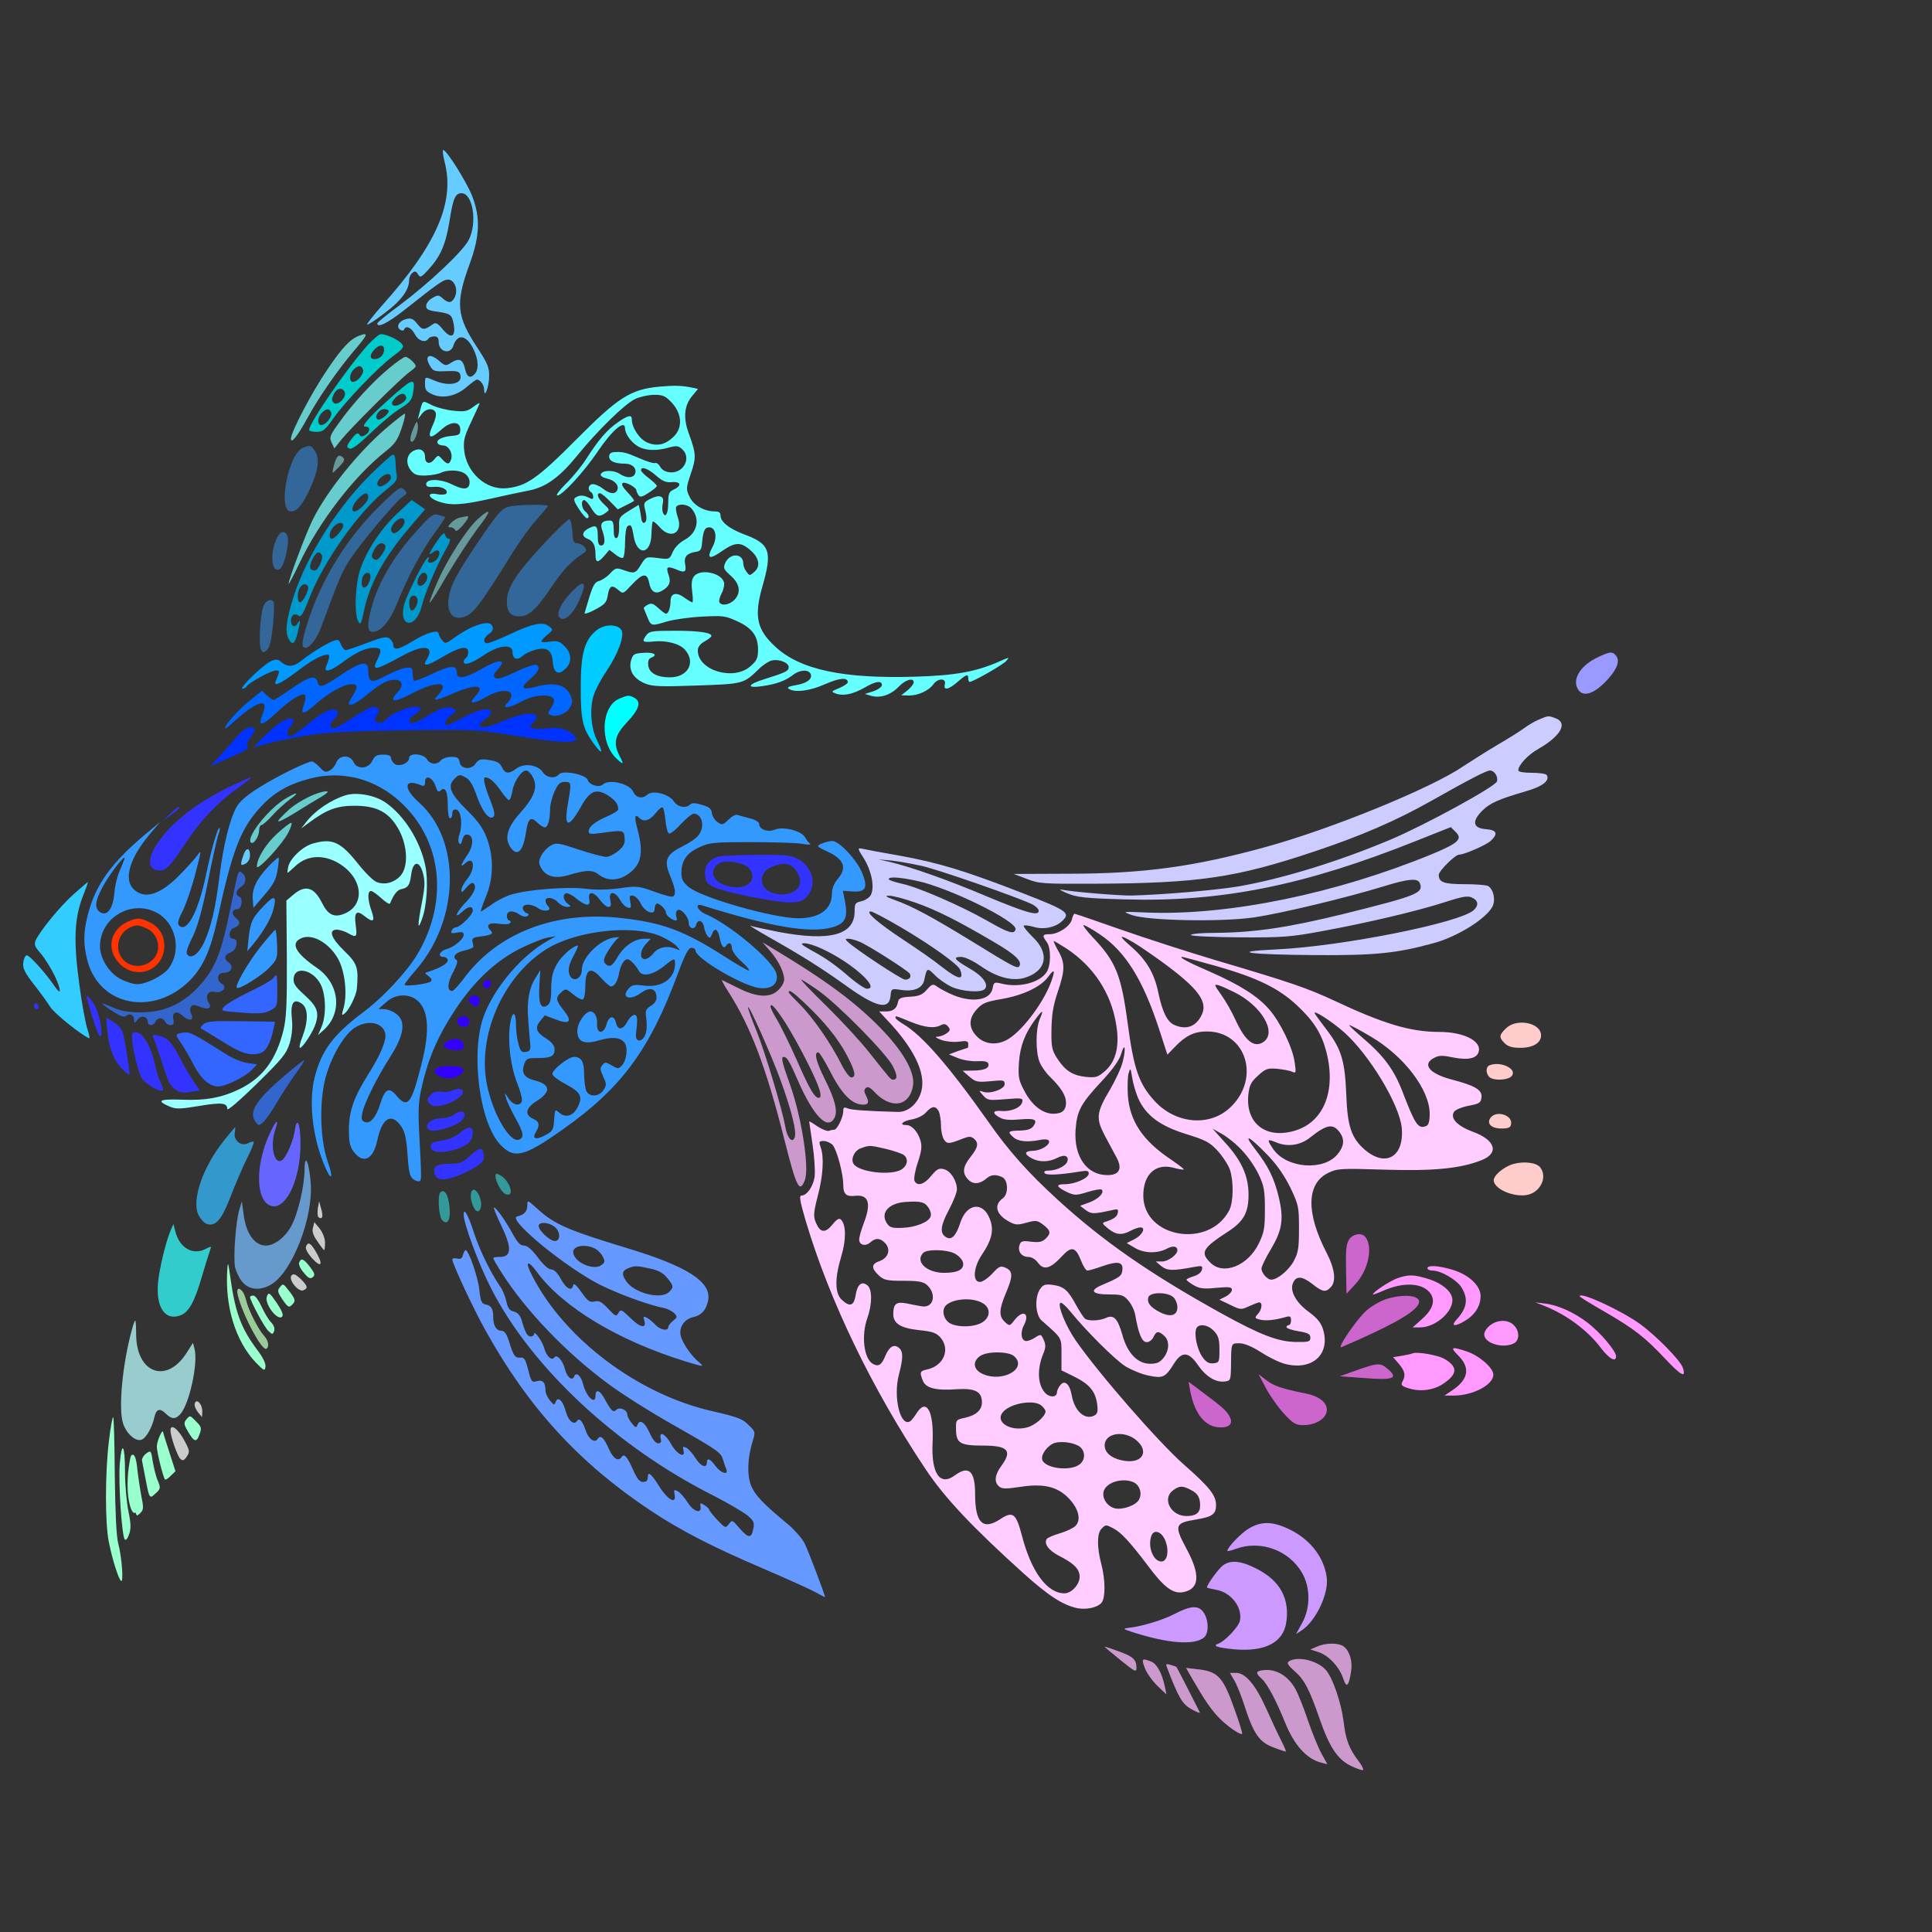 <?xml version="1.0" encoding="UTF-8" standalone="no"?>
<svg
   xmlns:dc="http://purl.org/dc/elements/1.1/"
   xmlns:cc="http://creativecommons.org/ns#"
   xmlns:rdf="http://www.w3.org/1999/02/22-rdf-syntax-ns#"
   xmlns:svg="http://www.w3.org/2000/svg"
   xmlns="http://www.w3.org/2000/svg"
   xmlns:sodipodi="http://sodipodi.sourceforge.net/DTD/sodipodi-0.dtd"
   xmlns:inkscape="http://www.inkscape.org/namespaces/inkscape"
   version="1.0"
   width="850pt"
   height="850pt"
   viewBox="0 0 850 850"
   preserveAspectRatio="xMidYMid meet"
   id="svg2"
   inkscape:version="0.91 r13725"
   sodipodi:docname="Oriental_element518_002.svg">
  <rect x="0" y="0" width="850" height="850" fill="#333333" stroke="none"/>
  <defs
     id="defs252" />
  <sodipodi:namedview
     pagecolor="#ffffff"
     bordercolor="#666666"
     borderopacity="1"
     objecttolerance="10"
     gridtolerance="10"
     guidetolerance="10"
     inkscape:pageopacity="0"
     inkscape:pageshadow="2"
     inkscape:window-width="1920"
     inkscape:window-height="980"
     id="namedview250"
     showgrid="false"
     inkscape:zoom="0.58151634"
     inkscape:cx="469.82978"
     inkscape:cy="386.1091"
     inkscape:window-x="0"
     inkscape:window-y="1"
     inkscape:window-maximized="1"
     inkscape:current-layer="svg2" />
  <g
     transform="translate(0,850) scale(0.1,-0.1)"
     fill="#000000"
     stroke="none"
     id="g6">
    <path
       d="M0 4250 l0 -4250 4250 0 4250 0 0 4250 0 4250 -4250 0 -4250 0 0 -4250z m1956 3638 c95 -92 141 -161 174 -258 32 -94 25 -206 -20 -315 -60 -147 -53 -205 38 -338 43 -64 47 -74 47 -131 0 -53 -6 -74 -47 -156 -26 -52 -50 -109 -54 -127 -14 -68 41 -149 109 -160 62 -10 118 27 277 183 80 79 157 152 172 163 79 62 245 110 331 97 80 -13 217 -84 217 -113 0 -12 -7 -11 -36 6 -54 32 -82 28 -100 -14 -19 -47 -18 -57 16 -135 36 -81 37 -101 9 -179 -25 -75 -17 -93 52 -116 35 -12 53 -24 59 -40 11 -30 40 -49 105 -70 123 -41 147 -122 90 -293 -31 -91 -5 -172 73 -226 104 -71 330 -112 572 -103 244 10 387 57 470 156 67 79 79 66 31 -34 -65 -137 -216 -228 -455 -274 -130 -25 -283 -27 -511 -6 -288 27 -482 18 -602 -26 -104 -39 -174 -132 -159 -212 12 -64 33 -74 348 -159 797 -214 1101 -268 1508 -268 778 0 1487 261 2153 793 265 212 430 309 588 347 96 23 213 27 207 8 -5 -13 -16 -16 -120 -39 -67 -14 -124 -44 -149 -79 -10 -14 -26 -58 -34 -99 -20 -97 -40 -128 -130 -195 -119 -90 -158 -176 -130 -289 9 -34 19 -72 22 -85 8 -33 -20 -58 -75 -66 -82 -11 -140 -36 -192 -83 -74 -66 -104 -130 -105 -220 0 -66 2 -75 28 -100 26 -27 31 -28 112 -25 67 2 85 0 85 -11 0 -21 -25 -40 -154 -112 -183 -102 -249 -133 -360 -171 -138 -45 -273 -72 -435 -86 -83 -7 -126 -14 -114 -19 42 -15 363 -79 498 -98 230 -33 421 -44 659 -38 381 10 662 74 837 190 78 53 95 59 108 44 17 -21 -9 -57 -84 -114 -99 -77 -243 -146 -413 -199 -402 -125 -472 -149 -541 -182 -79 -39 -172 -116 -196 -163 -38 -73 -1 -146 97 -190 52 -24 56 -24 398 -24 296 0 355 -3 415 -18 180 -45 341 -114 468 -199 88 -59 225 -201 267 -276 19 -35 41 -69 48 -77 15 -16 16 -32 2 -40 -10 -6 -34 6 -230 124 -235 141 -422 207 -620 218 -102 5 -144 2 -390 -33 -152 -21 -411 -21 -567 0 -67 9 -219 41 -339 71 -297 76 -424 83 -424 26 0 -46 78 -100 235 -161 117 -45 234 -74 475 -119 118 -23 257 -52 308 -66 410 -110 662 -366 662 -671 0 -76 -2 -85 -17 -82 -11 2 -25 24 -38 59 -39 109 -117 204 -208 250 -22 11 -47 17 -58 14 -21 -7 -25 -20 -9 -30 19 -12 -1 -25 -36 -25 -57 0 -99 25 -191 113 -48 46 -102 92 -120 101 -63 32 -119 15 -143 -45 -21 -50 5 -86 103 -144 151 -89 265 -224 283 -333 9 -55 -1 -92 -25 -92 -15 0 -23 13 -36 56 -44 152 -209 216 -560 218 -200 0 -232 -4 -475 -69 -91 -25 -199 -52 -240 -61 -103 -22 -304 -23 -394 -1 -38 10 -70 16 -72 15 -1 -2 65 -46 147 -98 275 -174 406 -287 505 -436 91 -137 99 -205 53 -445 -28 -149 -24 -247 14 -312 64 -108 219 -187 369 -187 56 0 86 7 161 37 164 66 300 46 369 -53 33 -46 50 -134 26 -134 -8 0 -22 18 -32 40 -33 76 -114 118 -207 107 -25 -3 -92 -25 -150 -48 -91 -38 -115 -44 -195 -47 -174 -7 -470 42 -699 115 -422 136 -791 350 -1120 650 -441 403 -899 1134 -1059 1691 -19 65 -55 215 -81 333 -63 295 -98 424 -145 541 -43 108 -118 238 -174 303 l-34 40 -7 -30 c-58 -266 -204 -506 -408 -671 -88 -70 -258 -176 -313 -194 -19 -7 -34 -15 -34 -19 0 -5 19 -30 42 -56 66 -75 142 -118 291 -165 341 -107 435 -146 496 -203 86 -81 81 -198 -10 -248 -51 -28 -56 -43 -30 -86 27 -44 90 -77 201 -108 52 -15 106 -31 120 -37 24 -10 24 -10 5 -25 -16 -12 -40 -14 -120 -10 -121 7 -286 52 -455 124 -101 44 -145 67 -275 147 -63 39 61 -65 149 -125 163 -110 291 -167 455 -200 123 -25 147 -35 190 -84 36 -41 42 -97 16 -158 -36 -87 -7 -155 105 -250 89 -75 119 -127 175 -297 21 -63 49 -128 61 -143 25 -30 30 -47 14 -47 -5 0 -40 20 -77 44 -76 49 -135 75 -298 131 -590 203 -1021 579 -1290 1127 -76 154 -155 375 -176 490 l-12 68 -111 -6 c-61 -3 -147 -1 -191 4 -44 6 -81 9 -83 7 -2 -1 2 -23 9 -46 7 -24 12 -83 12 -130 0 -117 -30 -181 -147 -309 -142 -156 -165 -232 -106 -343 25 -47 27 -57 15 -67 -34 -28 -198 118 -248 220 -42 85 -60 188 -53 300 3 52 8 106 11 120 12 56 -28 -48 -46 -119 -27 -107 -25 -240 6 -368 13 -55 27 -130 30 -165 12 -120 -37 -220 -195 -393 -96 -106 -132 -155 -168 -233 -24 -50 -27 -70 -27 -159 0 -59 -5 -104 -10 -105 -14 -2 -70 104 -94 177 -102 305 -44 829 145 1313 63 164 155 342 236 464 21 31 38 61 38 65 0 4 -32 28 -71 52 -131 81 -270 192 -413 329 -136 132 -185 167 -283 202 -40 15 -47 34 -27 69 16 27 15 29 -11 69 -39 59 -43 110 -13 147 14 17 38 54 54 84 43 79 149 188 312 318 296 237 368 314 456 490 93 185 128 325 186 737 65 457 102 605 200 794 65 127 118 195 290 377 272 288 350 423 350 604 0 58 -7 96 -29 159 -16 45 -27 82 -24 82 2 0 43 -37 89 -82z"
       id="path8"
       style="fill:none" />
    <path
       d="M1956 7788 c46 -177 -34 -363 -275 -632 -39 -44 -68 -82 -66 -84 2 -3 38 20 78 51 72 54 107 101 107 145 0 11 6 25 14 31 11 10 17 8 25 -6 10 -16 14 -14 47 22 53 59 74 108 91 208 16 104 26 127 53 127 51 0 71 -131 32 -206 -26 -50 -172 -188 -304 -287 -53 -39 -97 -75 -98 -79 -1 -23 45 0 119 58 149 118 172 134 192 134 28 0 45 -43 31 -75 -14 -29 -28 -31 -54 -8 -18 16 -22 16 -46 2 -15 -8 -27 -24 -27 -34 0 -16 9 -21 47 -26 61 -9 66 -13 74 -55 10 -56 -11 -67 -47 -24 -25 30 -32 33 -47 22 -35 -25 -44 -25 -66 3 -18 23 -28 27 -50 21 -31 -8 -45 -34 -25 -47 8 -5 15 -4 17 1 7 20 32 9 47 -20 15 -30 47 -40 60 -20 3 6 15 10 26 10 13 0 19 -7 19 -24 0 -45 52 -58 65 -16 17 52 56 47 86 -12 25 -49 27 -94 6 -115 -20 -20 -34 -11 -42 28 -9 38 -26 45 -59 24 -25 -16 -27 -16 -57 10 -40 33 -63 20 -38 -23 14 -25 20 -27 71 -25 44 2 57 0 62 -13 16 -41 -44 -57 -111 -29 -45 19 -43 20 -43 -16 0 -25 6 -32 35 -45 46 -19 104 -6 150 35 20 17 39 31 43 31 15 0 32 -24 32 -45 1 -42 22 14 22 60 1 37 -7 57 -51 124 -93 141 -98 196 -35 369 46 125 48 207 10 303 -26 63 -111 199 -126 199 -4 0 -1 -23 6 -52z"
       id="path10"
       style="fill:#66ccff" />
    <path
       d="M1580 7023 c-39 -15 -74 -51 -140 -149 -67 -98 -160 -275 -160 -304 0 -25 29 11 71 88 50 92 133 212 206 298 63 74 66 83 23 67z"
       id="path12"
       style="fill:#66cccc" />
    <path
       d="M1617 6981 c-92 -103 -257 -342 -257 -373 0 -4 15 -8 33 -8 28 0 37 8 72 57 53 76 197 226 263 275 46 34 51 42 40 55 -14 18 -69 43 -92 43 -8 0 -34 -22 -59 -49z m73 -19 c0 -23 -19 -42 -42 -42 -22 0 -23 18 -1 42 21 23 43 23 43 0z m-93 -87 c6 -18 -23 -55 -44 -55 -18 0 -17 35 3 54 20 20 33 20 41 1z m-80 -101 c8 -23 -33 -62 -49 -46 -9 9 -9 18 0 37 13 28 39 33 49 9z m-60 -89 c6 -18 -23 -55 -44 -55 -18 0 -17 35 3 54 20 20 33 20 41 1z"
       id="path14"
       style="fill:#00cccc" />
    <path
       d="M1713 6881 c-72 -59 -160 -155 -220 -239 -42 -58 -45 -66 -34 -89 l12 -26 31 39 c43 53 255 264 298 296 35 26 35 26 16 47 -11 11 -25 21 -32 21 -7 0 -39 -22 -71 -49z"
       id="path16"
       style="fill:#66cccc" />
    <path
       d="M1745 6773 c-107 -93 -161 -151 -139 -150 24 2 25 -22 1 -37 -13 -8 -20 -8 -26 2 -6 10 -15 6 -34 -19 -22 -29 -24 -35 -11 -42 11 -6 36 12 98 71 45 43 103 91 129 106 36 22 48 35 53 61 13 72 4 73 -71 8z m42 -20 c6 -18 -46 -48 -59 -35 -7 7 -3 17 12 32 22 22 41 23 47 3z m-77 -61 c0 -15 -38 -44 -49 -37 -17 10 6 45 29 45 11 0 20 -4 20 -8z"
       id="path18"
       style="fill:#00cccc" />
    <path
       d="M2902 6799 c-128 -12 -181 -46 -367 -233 -171 -172 -219 -205 -306 -214 -91 -9 -177 69 -187 168 -4 42 1 61 32 126 20 42 36 78 36 80 0 3 -13 -5 -29 -17 -25 -19 -38 -21 -86 -16 -31 3 -74 14 -96 25 -43 21 -38 25 -55 -40 l-6 -23 17 23 c19 26 53 29 62 6 3 -9 -2 -31 -11 -50 -29 -63 -16 -71 36 -24 41 38 83 38 83 0 0 -22 -5 -25 -40 -28 -42 -4 -68 -18 -59 -33 3 -5 14 -9 24 -9 24 0 43 -34 35 -60 -8 -25 -17 -25 -40 0 -17 19 -18 19 -35 -2 -19 -23 -40 -17 -40 11 0 30 -22 42 -50 28 -32 -16 -37 -56 -12 -87 16 -19 27 -23 66 -22 26 1 56 7 66 12 24 13 76 13 99 0 22 -11 32 -35 25 -55 -8 -20 -30 -19 -80 6 -49 23 -109 23 -109 -1 0 -11 9 -14 33 -12 34 4 66 -13 56 -29 -3 -5 -22 -7 -41 -3 -47 9 -41 -16 8 -33 52 -18 101 -15 223 12 61 14 137 30 168 36 78 14 139 58 217 154 91 112 209 227 256 250 22 10 60 18 84 18 38 0 49 -5 78 -36 44 -49 47 -110 6 -149 -37 -35 -72 -43 -115 -25 -34 14 -68 65 -68 101 0 23 -16 20 -63 -13 -46 -32 -85 -77 -139 -162 -19 -30 -59 -79 -88 -107 -29 -29 -46 -52 -38 -52 22 0 116 103 176 191 65 97 122 145 122 104 0 -25 30 -65 61 -81 33 -17 79 -18 132 -3 33 9 42 8 58 -7 43 -38 6 -108 -54 -102 -20 2 -35 11 -42 24 -6 11 -16 19 -22 17 -7 -3 -38 7 -70 21 -60 26 -73 29 -110 27 -15 -1 -23 -7 -23 -20 0 -20 25 -31 71 -31 31 0 52 -21 43 -44 -8 -20 -38 -21 -69 0 -26 17 -76 16 -82 -3 -2 -6 9 -14 26 -18 35 -8 55 -29 47 -50 -8 -21 -33 -19 -63 5 -14 11 -34 20 -44 20 -20 0 -26 -24 -9 -35 6 -3 10 -13 10 -21 0 -11 -4 -12 -19 -4 -23 12 -41 13 -59 1 -10 -6 -7 -17 14 -49 15 -23 31 -42 36 -42 13 0 9 17 -7 30 -17 14 -20 50 -5 50 6 0 20 -16 31 -35 23 -38 35 -42 64 -21 18 13 18 14 -8 38 -27 25 -35 48 -17 48 5 0 25 -16 44 -36 l34 -35 34 17 c18 9 35 18 37 20 3 3 -10 19 -28 38 -21 22 -29 36 -21 41 11 7 60 -19 60 -33 0 -4 4 -13 9 -20 7 -11 16 -9 45 10 19 12 36 26 36 30 0 4 -16 19 -35 34 -19 14 -35 30 -35 35 0 19 31 8 66 -23 29 -25 44 -32 71 -29 40 3 43 -17 5 -34 -18 -8 -22 -18 -22 -57 0 -48 -13 -71 -24 -42 -3 9 -3 26 0 40 8 32 -15 40 -55 19 -27 -13 -30 -19 -24 -43 10 -39 9 -56 -2 -62 -5 -3 -11 4 -13 15 -1 11 -5 30 -7 42 l-5 22 -44 -27 c-41 -26 -44 -29 -42 -71 0 -27 -4 -46 -11 -48 -9 -3 -13 8 -13 36 0 32 -4 41 -17 41 -34 0 -45 -14 -33 -44 14 -39 12 -66 -5 -66 -11 0 -15 11 -15 38 0 47 -6 54 -35 40 -34 -15 -39 -37 -11 -48 26 -10 36 -29 36 -71 0 -36 10 -37 39 -4 l22 26 26 -20 c14 -12 29 -18 34 -15 5 3 9 34 9 69 0 35 5 67 11 70 15 10 19 3 27 -45 15 -87 76 -80 78 9 1 28 3 54 6 56 3 3 17 -9 32 -26 48 -54 102 -22 78 45 -7 20 -10 40 -7 46 10 16 51 12 67 -7 40 -46 26 -108 -30 -138 -22 -12 -43 -33 -52 -53 -14 -33 -15 -34 -66 -27 -51 6 -52 6 -74 -29 -24 -40 -29 -41 -77 -24 -31 11 -35 10 -59 -15 -13 -15 -35 -29 -48 -33 -18 -4 -27 -19 -42 -67 -10 -34 -20 -67 -22 -74 -2 -6 19 0 46 15 44 23 51 32 56 64 7 42 19 47 48 21 19 -17 21 -15 58 25 48 51 67 53 76 8 7 -38 26 -51 53 -37 35 19 44 39 33 70 -13 38 -8 42 33 26 38 -17 46 -12 39 24 -6 31 8 47 46 53 20 2 26 10 28 33 5 59 12 75 32 75 29 0 37 -45 15 -86 -28 -52 -14 -58 42 -18 58 40 83 41 127 1 36 -32 42 -68 16 -92 -22 -19 -22 -19 -36 0 -8 10 -14 26 -14 36 0 45 -58 48 -79 3 -10 -23 -8 -28 24 -57 41 -36 46 -76 15 -107 -21 -21 -55 -27 -65 -10 -3 5 1 23 10 40 9 17 13 39 10 49 -13 42 -106 60 -132 25 -10 -13 -12 -33 -8 -66 4 -27 4 -48 1 -48 -4 0 -20 10 -36 21 -34 26 -60 19 -60 -15 0 -29 -9 -56 -20 -56 -4 0 -19 11 -34 25 -22 20 -31 23 -47 14 -11 -6 -19 -13 -16 -17 2 -4 9 -22 16 -39 15 -38 18 -38 86 -17 28 8 95 18 151 21 94 5 105 4 157 -20 66 -30 92 -65 92 -125 0 -37 -5 -48 -33 -73 -74 -66 -232 -19 -232 69 0 15 10 29 30 40 16 9 30 20 30 24 0 15 -57 23 -163 23 -96 0 -110 -2 -123 -19 -22 -30 -18 -33 35 -28 54 5 111 -10 134 -36 50 -55 14 -122 -65 -122 -58 0 -92 19 -96 53 -2 18 2 29 12 33 32 12 14 25 -31 22 -44 -3 -48 -5 -57 -35 -11 -42 11 -79 62 -100 31 -13 67 -15 226 -9 206 7 207 7 274 72 18 18 44 35 57 38 31 8 75 -9 75 -29 0 -17 -14 -24 -104 -52 -78 -24 -85 -42 -14 -32 63 9 102 23 136 49 30 24 70 26 79 4 8 -22 -18 -41 -69 -49 -29 -5 -37 -10 -27 -16 27 -17 92 -9 159 21 64 28 100 31 100 8 0 -5 -17 -16 -37 -25 -37 -15 -38 -16 -14 -25 32 -11 75 -2 127 28 46 27 74 31 74 10 0 -8 -17 -20 -37 -27 l-38 -12 30 -9 c40 -10 85 5 120 42 29 30 65 40 65 18 0 -7 -12 -22 -27 -35 l-28 -22 35 -1 c40 0 87 22 107 50 19 27 57 27 50 0 -8 -29 16 -25 56 10 39 34 47 36 47 15 0 -8 3 -15 6 -15 15 0 144 74 160 91 17 19 16 19 -29 -1 -101 -45 -195 -62 -368 -67 -317 -10 -508 30 -617 131 -83 76 -95 134 -58 265 45 156 34 188 -80 230 -66 25 -104 55 -104 83 0 13 -7 18 -25 18 -47 0 -94 27 -111 64 -16 33 -16 38 5 101 25 72 24 89 -9 179 -25 70 -20 122 17 166 l24 29 -23 5 c-50 10 -76 11 -146 5z"
       id="path20"
       style="fill:#66ffff" />
    <path
       d="M1699 6616 c-123 -105 -262 -278 -324 -404 -30 -61 -106 -264 -105 -280 1 -4 21 35 46 87 87 184 240 384 379 494 42 33 54 50 72 103 12 35 18 64 14 64 -4 0 -41 -29 -82 -64z"
       id="path22"
       style="fill:#66cccc" />
    <path
       d="M1817 6611 c-11 -26 -14 -48 -9 -53 12 -12 35 43 30 74 -3 19 -6 16 -21 -21z"
       id="path24"
       style="fill:#669999" />
    <path
       d="M1333 6530 c-65 -26 -113 -280 -53 -280 27 0 49 26 83 97 37 81 45 134 23 168 -18 27 -20 28 -53 15z"
       id="path26"
       style="fill:#336699" />
    <path
       d="M1483 6488 c-9 -11 -24 -68 -18 -68 0 0 14 13 29 28 22 24 25 31 13 41 -11 9 -17 8 -24 -1z"
       id="path28"
       style="fill:#669999" />
    <path
       d="M1621 6403 c-154 -156 -290 -381 -340 -563 -23 -83 -26 -122 -11 -151 16 -30 27 -23 39 25 14 55 14 66 0 43 -12 -21 -29 -13 -29 13 0 24 17 35 34 21 10 -8 20 8 46 75 64 166 220 385 339 479 45 35 50 44 46 69 -3 16 -5 41 -5 57 0 16 -5 29 -11 29 -6 0 -55 -44 -108 -97z m99 -5 c0 -13 -30 -37 -47 -38 -21 0 -15 28 9 44 22 16 38 13 38 -6z m-100 -87 c0 -19 -43 -61 -61 -61 -17 0 -8 31 16 55 29 30 45 32 45 6z m-110 -124 c0 -16 -37 -57 -50 -57 -16 0 -11 32 7 52 19 21 43 24 43 5z m-95 -128 c10 -15 -15 -69 -31 -69 -22 0 -26 18 -9 50 16 31 29 38 40 19z m-60 -139 c7 -12 -22 -70 -35 -70 -6 0 -10 13 -10 28 0 39 30 67 45 42z"
       id="path30"
       style="fill:#0099cc" />
    <path
       d="M1678 6282 c-142 -137 -256 -316 -317 -498 -34 -102 -38 -134 -17 -134 20 0 52 43 70 93 68 186 87 233 117 282 38 64 205 264 240 289 22 15 22 17 7 32 -15 15 -23 10 -100 -64z"
       id="path32"
       style="fill:#336699" />
    <path
       d="M1752 6245 c-70 -64 -134 -158 -164 -241 -25 -66 -31 -205 -12 -238 10 -17 13 -12 24 40 25 126 91 245 211 384 l59 69 -29 21 -30 20 -59 -55z m28 -40 c0 -20 -38 -57 -50 -50 -15 9 -12 26 7 47 20 22 43 24 43 3z m-85 -105 c3 -6 -3 -24 -15 -40 -17 -24 -25 -28 -36 -19 -11 9 -11 15 2 40 15 29 37 38 49 19z m-65 -138 c0 -10 -6 -26 -13 -37 -18 -23 -32 -4 -23 31 7 28 36 33 36 6z"
       id="path34"
       style="fill:#0099cc" />
    <path
       d="M2239 6271 c-32 -7 -54 -34 -146 -171 -90 -134 -113 -180 -120 -238 -6 -58 19 -89 63 -78 44 11 72 47 219 284 32 51 79 117 106 146 27 30 49 57 49 60 0 8 -137 6 -171 -3z"
       id="path36"
       style="fill:#336699" />
    <path
       d="M2105 6219 c-49 -43 -136 -177 -179 -276 -20 -45 -36 -87 -36 -94 0 -7 34 45 75 117 42 71 103 164 135 207 63 81 64 98 5 46z"
       id="path38"
       style="fill:#669999" />
    <path
       d="M1841 6173 c-106 -115 -177 -234 -207 -348 -20 -73 -18 -105 5 -105 38 0 77 47 111 132 42 107 107 228 165 307 26 35 45 64 43 66 -2 2 -15 6 -29 10 -23 6 -34 -2 -88 -62z"
       id="path40"
       style="fill:#336699" />
    <path
       d="M2024 6223 c-12 -2 -30 -13 -40 -24 -15 -16 -15 -19 -1 -19 8 0 17 -6 19 -12 3 -8 14 -2 31 17 26 30 34 46 20 44 -5 -1 -18 -4 -29 -6z"
       id="path42"
       style="fill:#669999" />
    <path
       d="M2391 6106 c-120 -129 -161 -192 -161 -252 0 -47 17 -66 56 -66 39 0 73 30 136 123 55 82 88 117 138 150 21 14 23 18 11 33 -7 9 -22 16 -32 16 -15 0 -19 9 -21 52 -2 28 -7 52 -13 54 -5 1 -57 -48 -114 -110z"
       id="path44"
       style="fill:#336699" />
    <path
       d="M1214 6124 c-29 -70 -16 -154 20 -125 18 15 40 113 31 141 -10 31 -35 24 -51 -16z"
       id="path46"
       style="fill:#336699" />
    <path
       d="M1922 6118 c-35 -51 -41 -68 -17 -48 26 22 39 -3 17 -30 -18 -22 -50 -20 -36 2 4 7 2 8 -5 4 -14 -9 -83 -146 -101 -199 -15 -48 -6 -87 20 -87 22 0 45 31 56 75 10 46 64 174 100 238 23 39 29 57 19 57 -7 0 -15 8 -17 18 -3 12 -12 5 -36 -30z m-42 -157 c0 -23 -28 -48 -39 -35 -13 13 6 54 24 54 8 0 15 -8 15 -19z m-44 -95 c7 -18 -14 -58 -27 -51 -10 7 -12 48 -2 58 11 11 23 8 29 -7z"
       id="path48"
       style="fill:#0099cc" />
    <path
       d="M2518 5899 c-52 -53 -74 -102 -54 -118 20 -17 60 20 85 79 35 80 23 94 -31 39z"
       id="path50"
       style="fill:#336699" />
    <path
       d="M1159 5833 c-15 -39 -22 -175 -10 -193 9 -13 12 -13 27 2 11 11 19 45 25 108 5 51 6 97 3 101 -11 18 -35 8 -45 -18z"
       id="path52"
       style="fill:#336699" />
    <path
       d="M2087 5745 c-21 -8 -58 -29 -83 -47 -44 -32 -46 -32 -60 -13 -8 10 -14 22 -14 27 0 20 -52 5 -113 -32 -65 -40 -87 -43 -87 -16 0 8 -7 19 -15 26 -13 11 -30 8 -99 -18 -46 -18 -88 -32 -95 -32 -6 0 -16 11 -21 25 -8 21 -13 23 -34 15 -32 -12 -102 -56 -139 -86 -33 -28 -63 -30 -88 -8 -15 14 -23 15 -47 5 -32 -13 -143 -121 -125 -121 7 0 15 5 18 10 10 17 108 70 129 70 18 0 18 -1 -1 -47 -11 -26 22 -11 91 41 66 51 112 76 138 76 10 0 8 -16 -7 -52 -12 -30 20 -21 72 18 55 42 102 64 136 64 34 0 38 -8 20 -46 -29 -59 -19 -58 117 16 86 46 133 37 98 -20 -22 -35 -1 -32 68 9 75 45 114 53 114 22 0 -11 -4 -23 -10 -26 -5 -3 -10 -10 -10 -16 0 -19 35 -8 86 27 67 46 129 53 129 15 0 -31 21 -38 44 -17 10 10 35 21 55 27 52 14 74 -1 78 -53 4 -50 25 -61 57 -29 28 28 26 67 -5 98 -21 21 -32 25 -65 20 -46 -6 -48 -1 -11 30 26 22 27 23 7 38 -27 21 -72 12 -173 -36 -46 -21 -90 -39 -98 -39 -21 0 -17 26 8 42 14 9 19 20 15 31 -8 20 -29 21 -80 2z"
       id="path54"
       style="fill:#0099ff" />
    <path
       d="M2622 5725 c-51 -43 -67 -101 -67 -250 0 -143 8 -179 56 -245 38 -52 45 -48 17 10 -29 57 -35 145 -15 204 8 24 33 71 55 103 51 75 81 157 66 181 -18 28 -76 27 -112 -3z"
       id="path56"
       style="fill:#00ccff" />
    <path
       d="M7019 5603 c-65 -34 -99 -88 -80 -129 19 -42 65 -33 122 24 51 52 69 93 49 117 -17 21 -28 19 -91 -12z"
       id="path58"
       style="fill:#9999ff" />
    <path
       d="M2115 5555 c-70 -40 -105 -45 -105 -15 0 35 -27 34 -107 -4 -42 -20 -78 -34 -82 -31 -3 3 -5 18 -6 33 0 24 -3 27 -29 24 -17 -2 -56 -18 -88 -35 -64 -35 -78 -31 -78 26 0 42 -35 35 -121 -23 -82 -55 -94 -59 -102 -30 -8 32 -38 24 -115 -30 -39 -27 -75 -50 -78 -50 -4 0 -17 9 -29 20 l-22 21 -50 -40 c-51 -40 -113 -108 -113 -125 0 -5 22 12 48 37 57 52 110 83 123 70 6 -6 3 -24 -6 -46 -23 -56 -2 -53 62 8 60 57 113 89 125 77 4 -4 2 -22 -4 -40 -19 -49 -3 -49 52 1 55 49 123 87 158 87 27 0 28 -13 1 -56 -18 -30 -19 -34 -4 -34 10 0 39 18 65 40 26 22 61 47 76 55 63 33 107 6 64 -40 -43 -45 -17 -48 62 -6 108 57 172 54 116 -6 -28 -30 -17 -29 67 7 105 44 144 37 93 -17 -30 -32 -4 -31 53 2 54 31 109 34 109 6 0 -10 -7 -24 -15 -31 -33 -28 0 -28 52 0 38 20 70 30 100 30 51 0 63 -16 38 -54 -16 -24 -16 -26 -1 -32 26 -10 65 5 82 31 14 21 14 30 5 54 -21 49 -71 62 -156 39 -60 -16 -68 -3 -22 35 37 32 45 51 27 62 -6 4 -47 -10 -91 -31 -60 -28 -82 -35 -91 -26 -9 9 -6 17 10 35 46 49 10 50 -73 2z"
       id="path60"
       style="fill:#0066ff" />
    <path
       d="M2724 5426 c-80 -35 -87 -195 -10 -265 30 -28 32 -25 11 15 -28 55 -20 90 35 148 53 56 62 89 31 106 -24 13 -29 12 -67 -4z"
       id="path62"
       style="fill:#00ffff" />
    <path
       d="M1546 5338 c-58 -38 -80 -48 -88 -40 -9 9 -6 18 12 37 17 19 21 28 13 36 -19 19 -56 2 -127 -56 -37 -30 -72 -55 -76 -55 -18 0 -21 22 -6 39 36 39 11 54 -39 23 -37 -23 -133 -117 -111 -109 38 15 138 37 236 53 76 12 193 18 420 21 306 4 320 4 480 -23 197 -32 275 -36 275 -14 0 8 -16 23 -35 33 -28 14 -48 17 -96 12 -64 -7 -86 3 -59 25 8 7 15 19 15 26 0 24 -67 16 -140 -16 -69 -30 -110 -38 -110 -20 0 5 11 17 25 26 14 9 25 23 25 30 0 24 -48 16 -119 -21 -37 -19 -70 -35 -74 -35 -17 0 -4 29 20 45 23 16 24 19 9 27 -24 13 -64 2 -116 -32 -45 -30 -80 -39 -80 -20 0 5 11 17 25 26 14 9 25 20 25 25 0 27 -119 -9 -149 -44 -7 -10 -22 -17 -32 -17 -21 0 -25 20 -8 37 15 15 3 33 -21 33 -10 0 -52 -23 -94 -52z"
       id="path64"
       style="fill:#0033ff" />
    <path
       d="M6770 5334 c-19 -8 -48 -25 -65 -38 -16 -12 -70 -46 -120 -75 -49 -29 -116 -72 -150 -94 -139 -95 -580 -275 -865 -353 -314 -87 -540 -118 -867 -118 l-243 -1 58 -22 c53 -21 72 -22 297 -21 459 2 623 26 971 143 201 67 358 135 510 221 170 96 244 134 259 134 20 0 37 -27 31 -48 -8 -23 -313 -190 -466 -255 -230 -97 -477 -173 -672 -207 -105 -17 -326 -36 -468 -40 -54 -1 -261 16 -310 26 -14 3 -2 -5 25 -16 43 -18 78 -22 255 -27 426 -12 789 61 1282 258 l151 60 21 -21 c32 -31 13 -49 -102 -97 -422 -174 -893 -271 -1251 -258 -115 5 -116 5 -71 -11 72 -25 395 -31 539 -10 120 18 404 86 567 136 110 34 152 38 161 14 16 -43 -10 -54 -332 -134 -244 -60 -390 -82 -557 -84 -74 0 -123 -5 -118 -10 5 -5 102 -9 217 -10 187 -1 223 2 358 27 201 37 418 88 539 127 80 26 104 30 122 21 27 -12 31 -33 9 -54 -55 -56 -584 -161 -870 -174 -214 -10 -124 -23 170 -25 265 -2 361 8 524 53 105 29 229 107 257 160 15 30 5 76 -19 91 -7 4 -53 8 -102 8 -93 0 -115 8 -115 41 0 17 72 89 90 89 22 0 118 42 138 60 34 32 28 48 -20 52 -58 4 -64 34 -16 82 34 33 69 49 195 86 70 20 103 46 88 70 -3 6 -33 10 -66 10 -36 0 -59 4 -59 11 0 23 42 68 88 94 99 57 131 114 76 135 -32 12 -32 12 -74 -6z"
       id="path66"
       style="fill:#ccccff" />
    <path
       d="M1051 5269 c-14 -17 -48 -56 -75 -85 l-50 -55 45 20 c114 50 128 58 118 68 -6 6 -3 18 11 35 11 15 20 31 20 37 0 23 -43 10 -69 -20z"
       id="path68"
       style="fill:#0033ff" />
    <path
       d="M1638 5153 c-17 -37 -68 -40 -83 -5 -14 32 -62 31 -75 -2 -5 -14 -18 -30 -30 -36 -17 -9 -24 -7 -44 15 -13 14 -28 25 -33 25 -21 0 -152 -64 -230 -113 -55 -34 -88 -62 -102 -87 -30 -53 -59 -170 -76 -310 -17 -137 -37 -222 -68 -288 -20 -43 -49 -68 -67 -57 -15 9 -12 23 20 89 20 42 41 117 65 238 19 98 40 189 45 204 6 15 9 29 6 31 -7 7 -35 -88 -60 -208 -34 -161 -84 -255 -118 -221 -9 9 -4 26 17 67 15 31 40 104 55 163 27 102 27 106 7 77 -12 -16 -49 -57 -82 -90 -66 -66 -124 -93 -167 -76 -81 31 -65 135 41 261 l46 54 -65 -54 c-152 -128 -220 -223 -254 -356 -20 -78 -20 -133 0 -205 55 -197 291 -240 449 -83 58 59 91 132 121 268 66 306 103 401 191 496 59 64 122 100 218 125 158 40 316 -10 431 -138 155 -172 169 -423 37 -641 -45 -73 -148 -184 -228 -244 -139 -104 -189 -171 -220 -289 -27 -104 -12 -256 39 -382 32 -81 47 -73 17 11 -35 102 -37 279 -4 383 28 90 79 173 122 202 69 47 150 16 135 -50 -8 -37 -32 -88 -78 -160 -59 -95 -80 -155 -81 -234 0 -58 4 -77 21 -100 42 -56 86 -35 104 50 21 100 63 124 106 60 16 -24 22 -53 27 -124 5 -73 10 -96 24 -106 9 -7 22 -12 28 -10 10 4 10 10 -1 217 -5 108 -3 137 15 213 29 120 71 215 146 328 83 125 179 214 288 268 45 22 98 43 117 46 l35 6 -35 -20 c-114 -64 -232 -202 -280 -327 -61 -159 -22 -473 72 -571 61 -63 103 -53 274 68 257 181 381 348 505 682 33 89 48 117 61 117 10 0 18 -6 18 -12 1 -35 209 -157 282 -165 54 -6 84 20 74 63 -15 58 -207 219 -313 263 -34 14 -48 48 -15 38 308 -96 475 -124 573 -97 60 17 71 43 55 123 l-8 38 42 -3 c58 -4 69 15 45 77 -21 57 -102 145 -133 145 -11 0 -32 -5 -46 -11 -25 -12 -25 -12 23 -35 75 -34 89 -72 46 -122 -16 -19 -25 -42 -25 -64 0 -68 -54 -108 -147 -108 -112 0 -432 92 -485 139 -26 23 -31 35 -30 66 2 52 25 83 80 108 43 20 64 22 222 22 96 0 198 -3 225 -7 28 -5 45 -5 39 0 -6 4 -16 17 -22 28 -16 29 -95 49 -133 34 -31 -13 -69 1 -69 25 0 8 -17 19 -42 25 -24 6 -49 13 -55 15 -7 2 -24 -7 -38 -21 -24 -24 -28 -25 -48 -11 -12 8 -23 25 -25 39 -2 20 -12 28 -44 37 -29 9 -44 9 -51 2 -19 -19 -56 -12 -72 13 -22 33 -93 51 -117 30 -22 -21 -51 -14 -63 14 -15 34 -107 56 -132 31 -16 -16 -60 -3 -67 19 -8 25 -111 45 -127 25 -18 -21 -55 -15 -72 11 -22 32 -83 40 -116 14 -32 -24 -49 -23 -63 7 -8 18 -21 26 -55 31 -38 6 -46 4 -60 -15 -20 -30 -67 -25 -71 7 -3 18 -10 22 -36 22 -19 0 -39 -7 -46 -15 -17 -21 -48 -19 -62 5 -16 25 -78 29 -78 5 0 -23 -46 -41 -65 -25 -8 7 -15 19 -15 26 0 9 -12 14 -34 14 -28 0 -37 -5 -48 -27z m707 -74 c22 -42 6 -86 -56 -155 -56 -62 -70 -110 -45 -149 31 -48 58 -23 71 69 9 56 20 65 49 37 12 -12 27 -21 33 -21 13 0 23 33 23 80 0 19 9 54 20 78 15 33 24 42 45 42 29 0 30 -3 13 -99 -18 -105 4 -107 61 -5 37 65 65 76 115 45 32 -20 46 -39 46 -62 0 -5 -21 -19 -47 -30 -56 -24 -83 -46 -83 -67 0 -12 9 -13 53 -7 99 14 102 13 105 -21 2 -25 -3 -37 -28 -58 -17 -14 -41 -26 -53 -26 -12 0 -66 14 -120 32 -91 30 -100 32 -125 17 -15 -8 -33 -28 -41 -44 -12 -25 -12 -32 0 -54 21 -37 60 -48 117 -32 84 25 109 25 138 2 35 -27 83 -27 125 2 60 40 72 93 44 197 -15 56 -13 72 7 52 20 -20 46 -13 72 20 14 18 28 29 32 25 4 -3 9 -29 12 -57 2 -28 9 -53 15 -57 5 -3 29 15 52 41 24 25 49 46 57 46 38 0 51 -59 20 -96 -9 -12 -41 -34 -70 -48 -72 -36 -82 -61 -54 -129 24 -57 27 -83 13 -91 -5 -4 -42 6 -82 21 -69 25 -76 26 -153 15 -54 -7 -104 -8 -151 -2 -81 10 -255 -4 -327 -26 -26 -8 -65 -28 -87 -45 -23 -16 -43 -29 -45 -29 -3 0 7 28 21 63 35 83 36 178 4 262 -18 45 -40 75 -87 121 -73 72 -87 105 -55 137 20 20 23 21 49 7 19 -11 33 -33 49 -80 25 -71 56 -111 74 -93 8 8 3 29 -15 75 -24 59 -32 98 -22 98 19 0 41 -19 67 -56 16 -24 34 -44 38 -44 5 0 11 17 15 38 6 43 40 92 61 92 8 0 22 -14 30 -31z m-429 -37 c7 -23 13 -29 21 -21 21 21 33 -2 33 -62 0 -33 4 -59 10 -59 6 0 10 9 10 21 0 14 5 19 18 17 20 -4 28 -65 14 -107 -6 -16 -7 -34 -2 -41 5 -8 10 -3 14 15 5 18 12 25 24 23 27 -5 26 -50 -3 -91 -30 -45 -32 -57 -7 -34 39 35 45 -26 7 -71 -14 -17 -25 -38 -25 -47 0 -14 4 -12 21 9 11 14 25 24 30 21 19 -12 7 -44 -31 -84 -42 -43 -57 -80 -17 -43 27 26 47 28 47 6 0 -19 -56 -74 -75 -74 -7 0 -15 -7 -18 -15 -5 -11 0 -13 23 -8 23 4 30 2 30 -10 0 -19 -44 -55 -76 -63 -30 -8 -40 -34 -14 -34 11 0 20 -7 20 -15 0 -14 -34 -34 -84 -50 -19 -5 -19 -6 0 -20 12 -9 16 -17 9 -23 -12 -11 -115 -24 -115 -14 0 4 23 34 52 67 191 223 197 568 12 734 -72 64 -67 108 9 76 13 -5 17 -2 17 15 0 33 33 21 46 -18z m-1387 -367 c-12 -26 -24 -74 -26 -106 -6 -67 -32 -101 -61 -83 -27 17 -25 46 7 107 27 52 92 139 99 133 1 -2 -7 -24 -19 -51z m2009 -130 c17 -14 36 -25 45 -25 10 0 13 8 9 25 -6 36 21 33 48 -5 12 -16 28 -30 36 -30 12 0 14 7 9 30 -9 41 20 41 43 1 9 -17 24 -32 34 -34 14 -4 16 0 11 25 -5 26 -3 30 13 27 10 -2 26 -18 34 -36 17 -35 60 -52 60 -23 0 9 3 20 7 23 8 9 43 -22 43 -39 0 -12 29 -34 45 -34 3 0 4 9 0 19 -3 11 0 23 6 27 15 9 49 -30 49 -56 0 -26 27 -33 33 -8 7 27 31 18 35 -13 2 -13 9 -30 15 -37 9 -11 12 -10 19 7 11 32 26 25 34 -14 7 -38 19 -52 29 -35 11 17 25 11 25 -11 0 -12 18 -38 43 -60 23 -21 37 -38 31 -39 -6 0 -57 30 -113 66 -171 109 -266 145 -448 165 -290 33 -545 -65 -694 -268 -22 -29 -44 -53 -50 -53 -23 0 -21 36 4 82 15 27 22 50 17 53 -23 14 -8 34 33 43 23 5 41 13 40 18 -1 5 -3 16 -5 24 -2 9 6 16 22 18 58 7 73 13 61 25 -26 26 -13 40 33 33 27 -4 47 -3 51 4 3 5 1 10 -4 10 -6 0 -11 9 -11 20 0 24 26 27 56 6 11 -8 26 -11 33 -7 10 6 9 10 -3 14 -9 4 -16 13 -16 22 0 20 39 20 68 -1 26 -18 63 -11 44 8 -7 7 -12 18 -12 25 0 20 35 15 55 -7 10 -11 28 -20 39 -20 20 1 20 2 4 14 -22 16 -24 46 -4 46 8 0 28 -11 44 -25z m-1844 -63 c81 -47 105 -164 49 -241 -24 -33 -98 -71 -139 -71 -17 0 -50 10 -74 23 -50 26 -90 90 -90 144 0 128 143 209 254 145z m2213 -101 c28 -13 60 -32 70 -44 18 -20 17 -20 -2 -12 -38 16 -78 9 -100 -19 -11 -14 -28 -26 -38 -26 -24 0 -22 39 5 67 l21 23 -29 0 c-42 0 -89 -33 -116 -79 -24 -43 -38 -50 -57 -28 -8 10 -4 25 18 59 16 25 35 49 43 52 7 3 -2 4 -21 1 -62 -9 -141 -88 -141 -140 0 -46 -46 -60 -56 -18 -5 20 0 41 18 75 14 26 23 48 21 48 -21 0 -73 -46 -93 -82 -19 -33 -24 -58 -25 -107 0 -50 -4 -66 -18 -75 -28 -17 -39 10 -34 87 l4 69 -17 -28 c-32 -47 -43 -108 -36 -191 3 -43 7 -91 9 -108 2 -24 -2 -31 -20 -33 -18 -3 -24 4 -32 35 -6 21 -11 59 -11 86 0 60 -17 61 -26 1 -11 -77 2 -185 31 -258 15 -37 24 -74 21 -81 -9 -24 -40 -17 -59 13 -18 27 -18 27 -11 2 3 -14 22 -52 40 -86 38 -68 42 -89 17 -98 -39 -15 -113 110 -140 239 -45 215 68 477 259 598 132 83 381 111 505 58z m-123 -117 c9 -8 21 -25 27 -36 15 -27 61 -18 111 22 44 36 48 36 48 10 0 -66 -59 -107 -138 -96 -41 5 -52 3 -66 -13 -36 -40 6 -55 53 -20 37 27 65 22 69 -12 2 -19 -4 -31 -24 -44 -24 -15 -26 -21 -20 -61 3 -25 1 -55 -6 -69 -15 -33 -44 -29 -40 5 8 66 7 85 -7 85 -8 0 -22 -13 -31 -30 -20 -37 -42 -39 -50 -5 -8 36 -32 31 -42 -8 -12 -44 -44 -41 -41 3 2 29 -11 55 -29 55 -23 0 -58 -50 -58 -85 0 -49 29 -62 96 -42 58 17 94 13 112 -11 16 -21 9 -79 -13 -101 -13 -14 -18 -14 -44 2 -26 15 -30 15 -41 1 -11 -12 -10 -21 4 -51 15 -32 15 -37 1 -59 -19 -29 -60 -32 -75 -5 -5 11 -10 44 -10 73 0 58 -12 78 -45 78 -24 0 -95 -56 -95 -75 0 -8 27 -28 59 -45 67 -36 76 -55 52 -102 -19 -38 -53 -48 -81 -23 -18 16 -19 15 -22 -31 -3 -45 -6 -51 -40 -69 -41 -22 -59 -15 -40 15 18 30 15 46 -13 58 -38 17 -32 48 15 77 66 42 63 74 -9 92 -44 11 -58 33 -45 70 9 26 14 28 59 28 59 0 75 8 75 39 0 15 -12 31 -37 47 -45 28 -51 47 -25 79 l19 23 47 -18 c63 -24 76 -10 36 40 -35 44 -37 56 -10 80 19 17 20 16 51 -9 17 -15 37 -25 43 -23 6 2 11 25 11 53 0 83 23 95 72 39 17 -19 36 -35 41 -35 15 0 29 22 36 59 6 35 22 61 37 61 4 0 15 -7 23 -16z m-955 -160 c56 -40 65 -132 25 -287 -44 -175 -61 -196 -110 -137 -33 39 -50 30 -71 -36 -19 -61 -44 -90 -69 -80 -13 5 -15 14 -10 39 8 43 64 155 122 246 61 95 71 157 29 189 -15 12 -39 22 -54 22 l-26 1 33 29 c37 35 93 40 131 14z"
       id="path70"
       style="fill:#3399ff" />
    <path
       d="M564 4446 c-77 -34 -98 -118 -43 -180 73 -84 202 -37 202 73 0 47 -24 85 -68 105 -40 19 -51 19 -91 2z m80 -30 c41 -17 62 -68 47 -109 -22 -58 -103 -76 -146 -32 -46 45 -27 125 35 148 23 8 28 8 64 -7z"
       id="path72"
       style="fill:#ff3300" />
    <path
       d="M995 5031 c-126 -63 -226 -139 -287 -220 -63 -82 -64 -141 -3 -141 26 0 47 23 110 118 64 99 145 184 229 243 38 27 65 49 60 49 -5 0 -54 -22 -109 -49z"
       id="path74"
       style="fill:#3333ff" />
    <path
       d="M1400 5011 c-39 -12 -102 -48 -130 -74 -67 -62 -61 -67 23 -16 48 30 104 64 125 76 37 23 29 28 -18 14z"
       id="path76"
       style="fill:#66cccc" />
    <path
       d="M1249 4982 c-75 -49 -167 -168 -145 -189 11 -11 36 27 36 54 0 13 5 23 10 23 6 0 27 19 48 42 20 23 55 54 76 70 50 36 33 36 -25 0z"
       id="path78"
       style="fill:#66cccc" />
    <path
       d="M1520 5001 c-66 -21 -135 -68 -174 -119 l-21 -27 35 26 c77 57 121 74 200 74 99 0 153 -29 195 -106 39 -72 42 -165 6 -203 -28 -30 -68 -40 -103 -27 -15 5 -52 42 -82 80 -78 98 -114 114 -199 90 -45 -12 -102 -67 -109 -103 -3 -14 -4 -26 -3 -26 2 0 17 13 35 30 55 52 136 52 207 1 93 -67 96 -178 5 -212 -43 -17 -70 -3 -96 50 -35 69 -73 79 -125 35 l-31 -26 2 -251 c1 -205 -2 -265 -15 -320 -32 -128 -89 -206 -188 -256 -80 -40 -153 -54 -264 -49 -97 3 -109 -5 -45 -32 24 -10 48 -9 125 4 100 17 125 14 125 -13 0 -10 52 35 129 110 115 113 131 133 146 181 10 36 13 71 9 108 -7 67 8 90 44 64 28 -19 29 -75 3 -144 -11 -27 -16 -50 -11 -50 12 0 60 74 70 110 14 49 4 73 -52 124 -40 36 -49 50 -46 73 6 55 86 36 119 -28 23 -47 25 -135 4 -186 l-16 -37 27 24 c82 76 67 204 -32 272 -92 63 -116 106 -73 128 47 26 123 -14 165 -86 31 -53 43 -155 26 -217 -10 -34 -9 -37 4 -26 21 17 51 79 54 109 8 93 2 111 -55 166 -59 57 -72 94 -32 94 12 -1 33 -7 47 -15 39 -22 42 -19 35 34 -8 57 3 69 38 41 39 -31 48 -25 32 21 -18 50 -19 89 -3 89 7 0 27 -15 46 -32 19 -18 36 -28 38 -23 15 38 32 60 49 63 30 6 38 17 44 64 8 61 36 64 52 6 9 -35 9 -59 -5 -129 -20 -104 -19 -127 0 -74 22 57 29 170 15 237 -23 110 -93 221 -176 278 -46 32 -128 46 -175 31z"
       id="path80"
       style="fill:#99ffff" />
    <path
       d="M748 4919 l-33 -31 38 27 c20 15 37 29 37 31 0 10 -12 2 -42 -27z"
       id="path82"
       style="fill:#3333ff" />
    <path
       d="M1220 4833 c-50 -45 -89 -108 -90 -145 0 -24 113 98 139 150 12 23 17 42 12 42 -5 0 -33 -21 -61 -47z"
       id="path84"
       style="fill:#66cccc" />
    <path
       d="M1071 4738 c-15 -44 -14 -50 9 -38 11 6 20 21 20 35 0 37 -17 39 -29 3z"
       id="path86"
       style="fill:#66ccff" />
    <path
       d="M3802 4721 c33 -55 47 -126 29 -159 -6 -11 -24 -23 -41 -27 -27 -6 -30 -10 -30 -44 0 -105 -108 -134 -335 -91 -58 12 -113 23 -123 27 -9 3 30 -21 88 -54 140 -79 228 -135 330 -208 134 -97 192 -111 198 -47 3 33 4 33 45 27 57 -9 95 7 103 42 12 56 13 57 47 23 17 -18 51 -41 74 -52 47 -21 129 -26 145 -10 20 20 -8 58 -66 91 -67 39 -76 51 -38 51 17 0 51 -16 86 -40 71 -50 139 -68 194 -52 96 29 112 107 36 179 -25 25 -43 47 -40 50 3 4 23 1 44 -5 43 -13 93 -3 123 24 41 37 27 47 -168 123 -254 99 -372 135 -543 166 -80 14 -155 28 -167 31 -21 4 -21 2 9 -45z m255 -31 c77 -18 407 -133 481 -167 17 -8 32 -22 32 -30 0 -25 -53 -10 -235 66 -163 69 -330 128 -425 150 l-45 10 55 -5 c30 -3 92 -14 137 -24z m-25 -65 c141 -29 443 -178 436 -213 -5 -25 -31 -17 -128 39 -113 64 -301 146 -372 161 -32 7 -58 16 -58 20 0 12 47 9 122 -7z m-5 -96 c94 -33 187 -80 345 -173 93 -54 126 -85 113 -106 -8 -14 -25 -5 -205 106 -178 109 -266 157 -345 185 -39 14 -44 18 -23 18 14 1 66 -13 115 -30z m-63 -109 c134 -79 251 -163 260 -186 19 -49 -7 -45 -80 12 -32 26 -108 79 -169 119 -112 74 -171 125 -144 125 8 0 68 -32 133 -70z m-181 -64 c39 -16 209 -125 219 -139 9 -15 0 -27 -20 -27 -16 0 -218 134 -252 166 -12 12 -12 14 3 14 10 0 32 -6 50 -14z m-165 -31 c130 -60 258 -175 196 -175 -9 0 -42 22 -73 48 -68 59 -107 86 -175 123 -42 24 -47 29 -26 29 14 0 49 -11 78 -25z"
       id="path88"
       style="fill:#ccccff" />
    <path
       d="M3163 4732 c-44 -13 -64 -40 -61 -80 3 -32 8 -40 40 -55 47 -23 265 -67 333 -67 41 0 56 5 73 23 48 51 30 132 -39 169 -28 15 -56 18 -179 17 -80 -1 -155 -4 -167 -7z m127 -47 c43 -39 15 -90 -49 -89 -81 2 -130 55 -89 96 17 17 29 19 69 16 28 -3 58 -13 69 -23z m209 -11 c36 -46 26 -87 -25 -104 -42 -14 -99 2 -115 32 -17 31 -2 68 34 83 50 22 83 19 106 -11z"
       id="path90"
       style="fill:#3333ff" />
    <path
       d="M1181 4688 c-52 -55 -73 -99 -69 -145 l3 -37 49 57 c39 46 51 68 57 109 5 29 7 53 5 55 -2 2 -22 -15 -45 -39z"
       id="path92"
       style="fill:#3399ff" />
    <path
       d="M1046 4653 c-3 -10 -17 -74 -31 -143 -43 -212 -69 -274 -146 -356 -70 -73 -150 -108 -249 -108 -55 0 -88 6 -122 21 -27 12 -48 20 -48 17 0 -2 21 -18 47 -34 34 -22 50 -27 59 -19 16 13 34 3 34 -19 1 -15 2 -15 15 2 16 21 45 15 45 -9 0 -19 26 -20 34 0 3 8 12 15 21 15 9 0 18 -7 21 -15 4 -8 14 -15 24 -15 13 0 16 6 13 24 -7 34 14 42 42 16 27 -25 51 -19 36 9 -5 9 -6 23 -1 31 7 11 14 11 38 1 38 -16 56 -7 40 18 -17 28 -3 54 26 47 32 -8 59 21 33 35 -27 16 -22 49 8 49 32 0 45 28 22 45 -24 17 -21 34 8 45 28 11 37 60 10 60 -21 0 -19 39 3 47 29 11 33 27 10 44 -21 17 -18 39 6 39 19 0 27 48 10 54 -20 8 -17 29 6 44 23 14 26 44 6 61 -11 10 -15 8 -20 -6z"
       id="path94"
       style="fill:#3366cc" />
    <path
       d="M323 4565 c-60 -54 -145 -158 -166 -202 -8 -19 -4 -28 23 -59 18 -21 45 -65 61 -98 29 -62 30 -90 0 -46 -38 57 -114 141 -124 137 -7 -2 -13 -17 -15 -34 -2 -24 8 -44 47 -94 28 -35 60 -80 72 -99 17 -28 133 -121 171 -138 4 -2 1 15 -7 39 -8 23 -25 112 -36 198 -26 190 -22 287 14 384 15 37 25 67 24 67 -1 0 -30 -25 -64 -55z"
       id="path96"
       style="fill:#33ccff" />
    <path
       d="M1164 4518 c-54 -55 -62 -74 -70 -144 l-6 -59 21 25 c44 52 82 115 92 153 18 66 8 72 -37 25z"
       id="path98"
       style="fill:#3399ff" />
    <path
       d="M4716 4455 c-8 -31 -60 -65 -98 -65 -32 0 -34 -6 -13 -34 20 -26 19 -106 -1 -134 -32 -47 -123 -69 -200 -49 -29 7 -32 6 -37 -22 -11 -55 -98 -65 -189 -22 -24 11 -50 26 -59 33 -14 10 -21 7 -41 -16 -19 -22 -34 -29 -73 -31 -39 -2 -51 -7 -54 -22 -5 -30 -22 -43 -53 -43 l-30 0 53 -57 c112 -124 158 -231 128 -308 -18 -48 -59 -79 -101 -77 -145 4 -205 9 -220 16 -14 6 -18 4 -18 -13 0 -26 -27 -81 -39 -81 -5 0 -16 -2 -23 -5 -8 -3 -31 6 -51 19 -20 14 -37 24 -37 22 0 -1 7 -47 15 -102 8 -54 12 -118 9 -141 -6 -43 -34 -83 -58 -83 -11 0 -6 -27 19 -112 105 -352 291 -738 528 -1093 84 -126 208 -257 431 -458 108 -97 171 -138 234 -152 39 -8 87 1 107 22 19 19 19 101 0 173 -19 72 -19 134 1 154 19 19 19 19 52 2 35 -18 74 -61 152 -164 71 -96 111 -125 155 -117 73 14 78 76 13 195 -53 99 -49 110 46 125 70 12 86 23 86 63 0 43 -28 79 -142 179 -110 97 -372 397 -475 545 -43 62 -81 154 -68 166 4 4 24 -13 44 -38 69 -85 195 -211 242 -241 26 -16 72 -35 102 -41 63 -13 74 -9 113 54 34 54 64 51 104 -7 35 -51 78 -78 118 -73 26 3 27 5 28 73 1 98 0 95 37 95 22 0 55 -14 96 -40 34 -22 81 -45 106 -51 119 -30 199 43 166 152 -9 29 -25 49 -60 75 -59 42 -88 95 -72 130 14 32 40 30 86 -6 43 -34 57 -37 79 -14 26 25 19 82 -18 153 -91 176 -88 304 8 351 40 19 54 20 247 14 215 -7 336 5 428 42 78 31 60 89 -40 125 -67 25 -100 59 -82 87 5 9 34 21 64 27 48 9 54 13 57 37 4 33 -29 52 -133 79 -98 26 -131 68 -73 96 19 10 37 10 79 1 65 -13 105 -6 114 23 16 48 -64 89 -174 89 -125 0 -243 35 -462 138 -118 55 -191 80 -519 177 -124 37 -313 98 -421 136 -108 38 -199 69 -202 69 -2 0 -8 -11 -11 -25z m123 -66 c111 -74 189 -198 260 -415 l37 -114 35 36 c46 48 84 66 139 66 173 0 237 -207 103 -334 -91 -87 -242 -73 -335 30 -68 75 -90 141 -117 342 -28 211 -52 270 -154 377 -27 29 -45 53 -40 53 6 0 38 -18 72 -41z m149 -36 c25 -15 82 -54 126 -86 161 -118 203 -176 171 -236 -25 -49 -68 -63 -119 -40 -31 14 -52 57 -70 142 -17 84 -52 143 -118 201 -60 52 -57 58 10 19z m-293 -28 c116 -78 192 -192 215 -328 17 -95 1 -165 -47 -208 -32 -28 -41 -31 -84 -27 -59 6 -91 26 -127 80 -24 38 -27 50 -26 127 1 65 7 105 27 165 33 97 34 129 2 184 -13 23 -21 42 -19 42 3 0 29 -16 59 -35z m655 -75 c180 -51 276 -98 356 -173 73 -68 108 -123 129 -203 45 -173 -11 -312 -140 -349 -125 -37 -215 32 -203 157 5 44 11 57 43 86 33 30 41 33 83 30 26 -3 56 -8 66 -13 18 -8 19 -5 12 41 -8 63 -63 177 -112 233 -50 58 -129 108 -261 166 -95 41 -140 65 -121 65 3 0 69 -18 148 -40z m-729 -79 c-38 -95 -131 -215 -193 -247 -46 -24 -96 -18 -129 15 -38 38 -39 80 -1 121 23 26 40 33 110 45 93 16 173 54 204 98 29 40 32 28 9 -32z m811 -37 c119 -60 187 -176 127 -218 -40 -28 -80 3 -122 94 -16 36 -45 87 -64 113 -32 45 -33 48 -11 42 13 -4 44 -18 70 -31z m-858 -119 c-18 -43 -18 -145 0 -188 7 -18 28 -48 47 -66 48 -47 69 -82 69 -112 0 -34 -17 -49 -56 -49 -47 0 -95 38 -127 100 -26 49 -28 62 -24 126 5 73 27 129 74 192 31 41 36 41 17 -3z m1339 -56 c112 -100 243 -317 254 -420 12 -129 -71 -177 -164 -96 -58 51 -75 103 -80 242 -6 146 -21 198 -83 280 -26 34 -51 68 -55 75 -14 23 74 -33 128 -81z m-1908 46 c64 -26 105 -31 135 -15 13 7 21 5 31 -6 11 -14 10 -18 -6 -30 -10 -8 -28 -14 -39 -15 -15 0 -10 -4 14 -14 20 -7 53 -11 78 -8 34 5 42 3 42 -11 0 -9 -1 -16 -2 -16 -2 0 -21 -7 -43 -14 l-40 -15 39 -16 c22 -9 58 -15 84 -14 31 2 47 -1 50 -10 7 -20 -17 -31 -68 -31 l-45 -1 30 -26 c27 -23 34 -25 92 -20 58 6 63 5 63 -13 0 -22 -65 -45 -96 -33 -18 6 -18 5 1 -16 19 -22 25 -23 98 -17 71 6 78 5 75 -11 -5 -25 -47 -44 -91 -41 -41 4 -44 -10 -6 -30 16 -9 44 -11 86 -7 66 6 80 -1 59 -30 -9 -13 -27 -18 -59 -19 -52 -1 -56 -5 -29 -29 20 -19 61 -23 113 -13 21 5 39 4 43 -2 10 -16 -31 -44 -69 -45 -39 -1 -41 -15 -4 -34 33 -17 74 -16 111 3 32 17 53 8 43 -18 -8 -19 -48 -38 -81 -38 -16 0 -23 -4 -18 -11 6 -11 66 -8 157 7 29 5 37 3 37 -9 0 -20 -60 -47 -105 -47 -42 0 -39 -11 10 -35 34 -15 39 -15 91 1 30 9 58 14 61 10 13 -13 -14 -41 -54 -56 l-41 -15 25 -19 c25 -18 34 -18 116 0 24 6 28 4 25 -11 -3 -18 -17 -28 -53 -40 -18 -5 -17 -8 10 -30 35 -28 59 -31 99 -10 15 8 35 15 43 15 26 0 9 -34 -26 -52 l-34 -17 34 -20 c40 -25 98 -27 140 -6 29 16 49 13 49 -6 0 -19 -41 -49 -67 -49 l-28 0 25 -21 c26 -20 48 -21 144 -3 34 6 38 5 34 -12 -2 -11 -16 -23 -36 -29 -17 -5 -32 -12 -32 -15 0 -3 14 -14 31 -24 26 -15 44 -18 100 -12 57 5 69 4 69 -9 0 -8 -12 -21 -27 -29 l-28 -14 48 -23 c45 -22 48 -22 82 -6 20 9 40 17 45 17 16 0 12 -32 -6 -51 -15 -17 -14 -19 10 -25 26 -6 66 -2 114 12 18 5 22 2 22 -15 0 -11 -4 -21 -10 -21 -5 0 -10 -4 -10 -9 0 -5 24 -13 53 -18 42 -7 52 -12 52 -28 0 -18 -6 -20 -65 -19 -77 1 -157 32 -325 125 -316 175 -522 318 -723 502 -128 117 -214 213 -304 342 -174 246 -291 381 -375 430 -18 11 -33 23 -33 27 0 10 -4 11 65 -17z m2025 -65 c147 -86 260 -234 260 -341 0 -32 -5 -49 -15 -53 -36 -14 -48 4 -105 152 -37 96 -82 157 -175 236 -36 31 -63 56 -58 56 4 0 46 -22 93 -50z m-1090 -109 c-6 -27 -32 -83 -56 -124 -61 -102 -63 -127 -24 -202 18 -33 41 -77 52 -97 27 -50 13 -78 -40 -78 -91 0 -148 82 -140 199 6 84 23 115 113 212 50 53 78 93 87 120 16 56 23 31 8 -30z m67 -162 c34 -76 95 -122 210 -158 87 -27 105 -36 140 -74 22 -24 46 -61 54 -83 17 -52 16 -142 -3 -179 -89 -171 -378 -121 -378 65 0 94 55 144 134 122 22 -6 42 -9 44 -7 2 2 -25 22 -60 46 -121 82 -178 167 -186 281 -2 36 -1 79 3 95 8 27 9 26 16 -18 4 -26 16 -66 26 -90z m-877 -58 c5 -11 10 -39 10 -63 0 -24 6 -52 14 -63 13 -19 23 -18 83 6 26 10 34 10 47 0 23 -19 20 -38 -14 -81 -35 -44 -38 -72 -9 -101 21 -21 50 -19 80 7 19 17 43 18 70 4 25 -14 26 -74 1 -92 -42 -30 -29 -73 30 -104 26 -14 37 -14 75 -3 40 11 47 10 71 -8 34 -26 37 -38 14 -61 -16 -16 -29 -19 -65 -15 -40 5 -46 3 -52 -16 -8 -28 10 -51 40 -51 14 0 31 -11 42 -26 25 -34 54 -26 104 28 43 47 61 43 85 -18 9 -24 22 -44 28 -44 7 0 37 9 68 20 67 23 90 18 86 -18 -3 -26 -11 -32 -91 -66 -56 -24 -42 -41 32 -41 56 0 65 -3 86 -28 13 -15 27 -44 30 -65 14 -80 29 -117 50 -117 11 0 24 10 30 23 12 26 22 28 47 5 24 -21 23 -64 -3 -97 -16 -20 -29 -26 -59 -26 -55 0 -100 46 -122 127 -21 73 -38 91 -74 74 -28 -12 -74 -14 -90 -3 -6 4 -23 31 -39 59 -36 67 -54 83 -103 90 -33 4 -42 2 -56 -18 -25 -36 -21 -115 7 -139 91 -80 87 -73 87 -149 l0 -70 57 -28 c66 -33 92 -64 100 -120 4 -33 2 -43 -13 -51 -41 -21 -87 20 -99 90 -9 50 -32 69 -51 43 -8 -10 -14 -24 -14 -31 0 -21 -30 -24 -50 -4 -35 35 -39 106 -9 177 10 25 10 37 1 58 -12 26 -13 26 -37 11 -13 -9 -31 -16 -39 -16 -23 0 -29 36 -11 70 27 52 -4 70 -41 23 -22 -28 -22 -28 -43 -9 -27 25 -26 54 4 126 32 75 32 97 0 112 -23 10 -29 8 -59 -25 -19 -20 -43 -37 -55 -37 -33 0 -29 64 9 120 45 67 54 110 34 159 -30 76 -101 67 -129 -18 -19 -59 -39 -79 -63 -64 -28 17 -25 49 12 119 20 37 36 78 36 91 0 38 -28 82 -57 89 -22 6 -31 1 -56 -29 -31 -39 -63 -48 -74 -21 -3 9 3 45 15 80 16 48 19 70 12 95 -12 40 -38 69 -62 69 -35 0 -18 18 24 25 25 5 50 17 62 31 26 29 42 30 56 5z m1765 -94 c22 -31 18 -61 -11 -96 -62 -74 -224 -61 -282 23 -30 44 -28 47 15 29 50 -20 105 -12 149 24 72 57 100 61 129 20z m-429 -80 c25 -26 57 -73 72 -105 23 -49 27 -70 27 -152 0 -84 -3 -102 -28 -153 -48 -97 -156 -139 -212 -82 -46 45 -34 64 80 138 66 43 88 82 88 161 0 82 -31 151 -104 230 l-54 60 43 -24 c24 -14 64 -46 88 -73z m112 -20 c42 -44 74 -91 100 -144 35 -74 37 -83 37 -178 0 -85 -3 -106 -23 -143 -21 -40 -72 -82 -99 -82 -17 0 -43 29 -43 49 0 9 19 48 42 86 49 83 57 131 34 228 -20 83 -45 135 -104 211 -57 74 -27 59 56 -27z m-1915 46 c19 -22 47 -127 47 -176 0 -41 13 -53 53 -48 59 6 71 -33 37 -121 -11 -29 -20 -61 -20 -71 0 -25 27 -32 49 -13 23 21 44 20 66 -4 25 -27 13 -65 -25 -78 -37 -13 -38 -31 -4 -63 23 -21 35 -24 109 -24 66 0 87 -4 103 -18 45 -41 29 -104 -24 -94 -16 3 -46 8 -68 13 -43 8 -56 -3 -56 -47 0 -42 32 -62 113 -71 60 -6 76 -12 95 -33 44 -52 14 -124 -59 -140 -32 -7 -34 -12 -19 -49 12 -33 58 -45 149 -38 81 5 111 -10 111 -58 0 -34 -26 -57 -76 -68 -38 -8 -39 -9 -38 -52 1 -60 19 -70 119 -70 110 0 130 -22 80 -90 -29 -39 -32 -72 -9 -90 12 -11 30 -11 90 -2 102 16 163 3 213 -47 45 -45 59 -95 34 -123 -9 -10 -40 -25 -70 -34 -29 -8 -55 -20 -58 -25 -13 -21 9 -51 56 -75 64 -32 89 -58 89 -91 0 -34 -36 -73 -67 -73 -76 0 -146 95 -187 254 -26 99 -40 109 -96 72 -76 -50 -110 -16 -110 111 0 102 -28 127 -89 82 -66 -49 -105 8 -98 147 6 135 -27 195 -70 127 -10 -16 -22 -31 -27 -35 -44 -31 -78 104 -51 205 19 73 19 101 0 117 -21 18 -42 6 -59 -33 -17 -42 -30 -51 -55 -38 -40 22 -53 124 -25 202 22 63 22 129 -1 145 -25 19 -44 2 -51 -47 -8 -45 -26 -50 -61 -17 -30 28 -31 94 -2 190 22 72 22 139 -1 162 -8 8 -18 3 -38 -22 -32 -39 -54 -36 -73 10 -11 27 -10 43 9 117 24 91 28 173 12 215 -8 23 -7 26 14 26 12 0 30 -8 39 -17z m236 -18 c36 -9 71 -21 78 -27 20 -16 16 -45 -9 -62 -43 -30 -190 -14 -213 24 -13 21 4 58 32 68 38 14 39 14 112 -3z m187 -260 c8 -12 12 -29 8 -38 -9 -24 -66 -47 -124 -49 -41 -2 -55 1 -66 17 -34 47 4 92 81 97 67 4 84 0 101 -27z m114 -200 c16 -8 32 -25 36 -37 9 -31 -19 -48 -82 -48 -77 0 -130 50 -92 88 17 17 103 15 138 -3z m962 -192 c10 -9 18 -29 18 -44 0 -37 -30 -46 -77 -22 -42 21 -59 43 -50 67 9 22 84 22 109 -1z m-836 -28 c33 -21 31 -60 -3 -82 -38 -25 -124 -24 -152 1 -24 22 -27 58 -7 75 36 30 121 33 162 6z m1015 -121 c19 -20 24 -36 24 -82 0 -54 -1 -57 -26 -60 -20 -2 -32 4 -49 28 -23 32 -37 98 -27 125 10 23 51 18 78 -11z m-879 -111 c59 -53 -48 -116 -136 -79 -43 18 -50 55 -14 80 31 22 126 21 150 -1z m122 -219 c9 -8 16 -19 16 -23 0 -22 -46 -62 -81 -71 -74 -20 -143 24 -107 67 33 40 142 58 172 27z m415 -150 c56 -47 30 -100 -44 -92 -58 7 -95 33 -95 69 0 54 85 68 139 23z m-246 -31 c24 -22 21 -59 -5 -77 -42 -30 -148 -16 -162 20 -9 23 23 66 55 76 33 9 90 0 112 -19z m231 -153 c29 -11 43 -49 27 -78 -13 -25 -73 -46 -106 -38 -37 9 -61 51 -47 81 16 35 80 53 126 35z m255 -35 c30 -15 41 -33 41 -69 0 -32 -19 -46 -60 -46 -70 0 -109 78 -58 114 28 20 41 20 77 1z m-113 -221 c19 -45 10 -94 -16 -94 -37 0 -62 67 -44 114 11 29 44 18 60 -20z"
       id="path100"
       style="fill:#ffccff" />
    <path
       d="M1141 4328 c-54 -70 -108 -164 -99 -174 9 -9 108 52 141 87 37 38 38 42 36 104 -1 36 -5 65 -8 64 -3 0 -35 -37 -70 -81z"
       id="path102"
       style="fill:#3399ff" />
    <path
       d="M3389 4315 c36 -42 61 -92 61 -125 0 -12 -11 -32 -25 -45 -35 -36 -93 -34 -175 7 -36 18 -69 34 -73 36 -4 2 7 -20 26 -49 100 -156 167 -333 248 -653 53 -211 67 -238 90 -178 21 53 -15 282 -67 425 -33 92 -39 117 -26 117 14 0 25 -17 65 -110 67 -151 128 -214 158 -159 16 30 3 81 -42 171 -38 76 -49 118 -29 118 5 0 26 -33 46 -72 56 -111 101 -158 152 -158 24 0 27 11 11 42 -8 15 -8 23 0 31 8 8 18 4 37 -16 73 -79 156 -66 171 27 9 59 -43 151 -146 256 -112 114 -242 210 -476 350 l-40 24 34 -39z m210 -172 c86 -60 303 -280 329 -334 21 -41 21 -59 1 -59 -10 0 -10 0 -105 120 -37 47 -121 138 -187 203 -66 64 -116 117 -112 117 4 0 37 -21 74 -47z m-60 -55 c87 -82 148 -157 186 -229 38 -72 43 -99 20 -99 -8 0 -29 28 -46 63 -46 91 -126 205 -181 259 -26 26 -48 49 -48 52 0 14 17 3 69 -46z m-83 -89 c24 -38 69 -118 99 -179 52 -103 66 -150 47 -150 -18 0 -41 39 -96 165 -32 72 -71 151 -87 178 -16 26 -29 52 -29 58 0 20 22 -4 66 -72z m-22 -251 c50 -139 72 -228 62 -253 -10 -27 -33 -1 -41 48 -13 74 -86 319 -126 420 -22 53 -39 101 -38 105 2 17 102 -208 143 -320z"
       id="path104"
       style="fill:#cc99cc" />
    <path
       d="M1200 4194 c-8 -8 -54 -35 -104 -58 -50 -24 -99 -53 -109 -64 -18 -20 -18 -20 76 -27 77 -6 99 -4 125 9 31 16 32 18 32 86 0 39 -2 70 -4 70 -2 0 -9 -7 -16 -16z"
       id="path106"
       style="fill:#3366ff" />
    <path
       d="M2127 4175 c-7 -16 8 -29 23 -20 15 9 12 35 -4 35 -8 0 -16 -7 -19 -15z"
       id="path108"
       style="fill:#3300ff" />
    <path
       d="M385 4098 c23 -84 49 -158 55 -158 17 0 -3 107 -27 143 -29 42 -37 47 -28 15z"
       id="path110"
       style="fill:#3333ff" />
    <path
       d="M2064 4109 c-8 -14 21 -43 35 -35 6 4 11 16 11 27 0 21 -34 27 -46 8z"
       id="path112"
       style="fill:#3300ff" />
    <path
       d="M150 4076 c0 -9 5 -16 10 -16 6 0 10 4 10 9 0 6 -4 13 -10 16 -5 3 -10 -1 -10 -9z"
       id="path114"
       style="fill:#3333ff" />
    <path
       d="M2013 4015 c-7 -19 13 -36 37 -32 8 1 15 11 15 22 0 26 -42 34 -52 10z"
       id="path116"
       style="fill:#3300ff" />
    <path
       d="M473 3957 c7 -72 31 -129 71 -166 14 -14 26 -22 26 -18 0 28 -23 167 -31 188 -5 14 -24 33 -41 44 l-31 18 6 -66z"
       id="path118"
       style="fill:#3333ff" />
    <path
       d="M895 3994 c-11 -9 -15 -18 -9 -20 6 -3 46 -27 89 -54 84 -53 119 -65 164 -55 30 6 50 41 65 110 l6 30 -147 2 c-123 2 -151 0 -168 -13z"
       id="path120"
       style="fill:#3366ff" />
    <path
       d="M6625 3975 c-30 -29 -31 -39 -5 -65 14 -14 33 -20 68 -20 56 0 92 21 92 55 0 56 -109 77 -155 30z"
       id="path122"
       style="fill:#ffcccc" />
    <path
       d="M580 3943 c1 -49 28 -163 44 -187 16 -26 82 -63 93 -53 2 3 -2 18 -10 34 -8 15 -20 53 -26 83 -15 72 -50 134 -79 138 -16 3 -22 -2 -22 -15z"
       id="path124"
       style="fill:#3333ff" />
    <path
       d="M788 3953 c-16 -4 -15 -9 11 -46 15 -23 40 -65 54 -94 31 -59 69 -93 106 -93 34 0 121 43 150 74 l22 23 -42 6 c-23 3 -64 20 -93 38 -162 102 -164 104 -208 92z"
       id="path126"
       style="fill:#3366ff" />
    <path
       d="M675 3933 c5 -10 17 -45 28 -78 37 -117 42 -128 67 -147 20 -15 35 -17 68 -12 l41 6 -28 42 c-15 22 -43 69 -60 103 -38 71 -54 88 -95 97 -25 6 -28 5 -21 -11z"
       id="path128"
       style="fill:#3333ff" />
    <path
       d="M1964 3915 c-16 -13 -17 -16 -4 -25 8 -5 30 -10 48 -10 25 0 32 4 32 19 0 31 -43 41 -76 16z"
       id="path130"
       style="fill:#3300ff" />
    <path
       d="M1249 3765 c-123 -105 -156 -158 -125 -200 14 -19 15 -19 35 -1 11 10 39 50 62 90 23 39 60 95 81 124 22 30 38 55 36 57 -2 2 -42 -30 -89 -70z"
       id="path132"
       style="fill:#3366cc" />
    <path
       d="M6553 3813 c-16 -6 -17 -35 -1 -51 18 -18 83 -15 99 4 26 31 -49 67 -98 47z"
       id="path134"
       style="fill:#ffcccc" />
    <path
       d="M1920 3800 c-24 -15 12 -44 55 -44 37 0 72 25 61 43 -9 13 -95 14 -116 1z"
       id="path136"
       style="fill:#3300ff" />
    <path
       d="M1985 3700 c-11 -4 -32 -6 -46 -3 -16 3 -32 -1 -42 -12 -21 -20 -21 -29 -1 -45 31 -27 165 36 137 64 -8 8 -23 7 -48 -4z"
       id="path138"
       style="fill:#3333ff" />
    <path
       d="M1996 3595 c-11 -8 -36 -15 -56 -15 -50 0 -83 -39 -46 -53 24 -9 120 21 138 44 29 35 2 53 -36 24z"
       id="path140"
       style="fill:#3333ff" />
    <path
       d="M6559 3584 c-21 -26 1 -49 47 -49 30 0 40 4 42 19 8 39 -62 62 -89 30z"
       id="path142"
       style="fill:#ffcccc" />
    <path
       d="M1191 3522 c-70 -143 -68 -310 4 -328 65 -16 128 120 127 276 0 88 -16 122 -25 56 -7 -47 -38 -119 -57 -131 -34 -21 -53 65 -29 134 17 50 5 46 -20 -7z"
       id="path144"
       style="fill:#6666ff" />
    <path
       d="M986 3483 c-94 -118 -144 -263 -113 -328 9 -18 25 -36 37 -40 39 -12 65 18 105 122 21 54 53 129 72 167 19 37 32 70 29 73 -2 2 -14 -1 -26 -7 -29 -15 -64 13 -57 47 2 13 3 23 1 23 -1 0 -23 -26 -48 -57z"
       id="path146"
       style="fill:#3399cc" />
    <path
       d="M2021 3514 c-19 -16 -49 -28 -78 -32 -39 -6 -48 -11 -48 -27 0 -27 50 -31 116 -10 50 17 69 37 69 74 0 28 -22 26 -59 -5z"
       id="path148"
       style="fill:#3333ff" />
    <path
       d="M2068 3415 c-31 -29 -45 -35 -82 -35 -56 0 -76 -8 -76 -29 0 -49 46 -52 134 -11 73 35 89 50 84 81 -5 34 -19 32 -60 -6z"
       id="path150"
       style="fill:#3333ff" />
    <path
       d="M1340 3357 c0 -73 -29 -197 -58 -250 -27 -51 -75 -87 -113 -87 -49 1 -86 52 -97 136 l-8 59 -12 -40 c-15 -55 -26 -205 -18 -249 4 -19 18 -49 32 -66 31 -36 80 -40 129 -10 92 57 184 294 172 447 -7 89 -26 133 -27 60z"
       id="path152"
       style="fill:#6699cc" />
    <path
       d="M6658 3379 c-44 -13 -91 -53 -86 -76 8 -39 96 -73 152 -59 55 14 84 78 53 119 -15 22 -71 29 -119 16z"
       id="path154"
       style="fill:#ffcccc" />
    <path
       d="M2180 3325 c0 -24 27 -72 45 -79 42 -16 19 60 -25 84 -16 9 -20 8 -20 -5z"
       id="path156"
       style="fill:#339999" />
    <path
       d="M2074 3256 c-7 -18 0 -53 15 -76 16 -24 34 3 26 38 -8 39 -32 61 -41 38z"
       id="path158"
       style="fill:#339999" />
    <path
       d="M1937 3254 c-12 -13 -7 -100 6 -119 20 -26 37 -10 36 33 -2 67 -21 106 -42 86z"
       id="path160"
       style="fill:#339999" />
    <path
       d="M2320 3197 c0 -27 -14 -42 -45 -49 -42 -10 173 -192 336 -285 77 -44 234 -103 311 -118 15 -3 34 -13 44 -22 15 -16 15 -18 -5 -34 -11 -9 -21 -22 -21 -28 0 -19 -36 -12 -56 10 -10 11 -27 25 -37 31 -16 8 -18 7 -13 -10 13 -38 -16 -35 -59 8 -40 39 -44 41 -54 24 -10 -18 -13 -16 -46 19 -28 30 -40 36 -60 31 -20 -5 -29 1 -57 41 -22 31 -34 42 -36 31 -6 -29 -30 -17 -54 26 -15 28 -30 43 -43 43 -12 0 -35 21 -59 53 -26 35 -46 52 -61 52 -16 0 -29 14 -50 53 -32 58 -76 120 -82 114 -2 -2 12 -37 32 -78 48 -100 46 -139 -6 -139 -16 0 -29 -2 -29 -5 0 -3 16 -32 36 -63 107 -168 284 -353 467 -488 58 -44 191 -128 296 -187 195 -111 204 -118 213 -152 3 -11 9 -28 13 -37 12 -30 -22 -21 -47 12 -24 33 -38 38 -38 15 0 -27 -28 -16 -50 20 -12 19 -30 40 -40 45 -15 8 -17 6 -13 -11 10 -38 -30 -17 -55 29 -24 43 -54 59 -45 22 4 -14 0 -20 -11 -20 -11 0 -25 17 -37 44 -21 48 -44 64 -54 38 -6 -15 -9 -14 -26 7 -10 13 -19 29 -19 37 0 21 -34 36 -49 21 -13 -13 -21 -6 -53 52 -19 35 -38 41 -38 11 0 -44 -41 -5 -55 52 -9 36 -31 54 -39 32 -8 -22 -32 -3 -41 34 -9 37 -36 66 -46 50 -11 -17 -35 5 -44 39 -7 29 -45 83 -45 64 0 -6 -7 -11 -15 -11 -15 0 -24 16 -41 75 -6 19 -18 31 -34 35 -18 4 -26 15 -32 44 -5 21 -16 50 -27 65 -42 61 -91 161 -116 238 -25 78 -45 113 -45 79 0 -40 68 -223 122 -327 177 -345 546 -690 967 -904 69 -35 141 -77 159 -92 29 -24 32 -32 26 -60 -8 -43 -22 -41 -61 4 -31 37 -32 37 -46 18 -15 -19 -16 -19 -51 18 -20 21 -36 42 -36 45 0 4 -9 13 -21 20 -17 11 -20 11 -17 -5 6 -35 -30 -25 -56 16 -14 22 -34 45 -44 50 -17 9 -18 7 -14 -14 9 -47 -31 -24 -72 42 -31 50 -46 61 -46 34 0 -15 -6 -21 -21 -21 -15 0 -26 14 -44 54 -25 57 -39 73 -50 56 -14 -22 -37 -8 -56 35 -22 50 -37 64 -50 44 -12 -20 -40 0 -52 37 -14 41 -28 58 -38 43 -13 -21 -38 -1 -49 39 -13 49 -35 71 -45 45 -6 -16 -8 -16 -26 6 -10 13 -19 31 -19 41 0 37 -11 50 -36 44 -26 -7 -26 -6 -44 63 -9 34 -15 42 -31 40 -23 -2 -30 7 -50 73 -10 31 -19 45 -32 45 -23 0 -37 22 -37 60 0 37 -9 52 -35 56 -16 4 -21 15 -26 64 -6 57 -47 174 -60 175 -4 0 -9 -10 -12 -21 -4 -16 -11 -20 -26 -16 -12 3 -21 1 -21 -4 0 -18 93 -218 147 -314 188 -338 410 -581 724 -790 132 -88 272 -160 494 -255 105 -45 209 -92 233 -105 23 -13 42 -23 42 -22 0 10 -75 207 -90 237 -11 21 -43 58 -71 82 -114 94 -148 131 -165 173 -18 48 -15 121 7 193 13 42 13 43 -18 73 -26 27 -49 35 -157 60 -327 73 -653 318 -795 597 -33 64 -20 72 22 15 113 -154 357 -301 651 -392 82 -25 87 -26 60 -3 -32 26 -72 84 -79 115 -9 36 15 73 54 82 38 8 60 34 67 77 13 79 -95 148 -358 227 -260 79 -320 105 -394 173 -43 39 -44 40 -44 15z m118 -93 c28 -19 30 -64 3 -64 -21 0 -71 46 -71 66 0 19 40 18 68 -2z m175 -95 c14 -6 31 -22 38 -36 12 -22 11 -27 -5 -39 -34 -25 -118 11 -124 54 -5 29 47 41 91 21z m246 -90 c36 -7 58 -19 76 -41 29 -35 30 -41 9 -62 -35 -35 -152 -6 -188 46 -22 31 -20 47 7 58 30 12 38 12 96 -1z"
       id="path162"
       style="fill:#6699ff" />
    <path
       d="M1398 3182 c-2 -18 -1 -35 4 -38 17 -11 21 5 11 38 l-9 33 -6 -33z"
       id="path164"
       style="fill:#cccccc" />
    <path
       d="M1377 3099 c-5 -17 1 -35 20 -61 14 -21 27 -38 29 -38 2 0 4 15 4 33 0 18 -10 44 -23 61 l-24 29 -6 -24z"
       id="path166"
       style="fill:#cccccc" />
    <path
       d="M750 3085 c-22 -53 -49 -168 -55 -230 -9 -106 31 -166 96 -143 39 13 64 57 98 174 16 55 33 107 36 116 6 16 5 16 -23 2 -55 -27 -111 6 -130 76 l-9 35 -13 -30z"
       id="path168"
       style="fill:#33cccc" />
    <path
       d="M5935 3046 c-12 -19 -15 -47 -13 -131 l2 -107 37 40 c59 62 81 165 46 210 -16 20 -55 14 -72 -12z"
       id="path170"
       style="fill:#cc66cc" />
    <path
       d="M1346 3015 c-3 -10 8 -30 29 -53 40 -43 48 -25 14 32 -23 39 -34 44 -43 21z"
       id="path172"
       style="fill:#cccccc" />
    <path
       d="M1316 2945 c-3 -8 6 -28 21 -45 20 -24 28 -28 39 -19 11 9 9 17 -12 45 -29 37 -39 41 -48 19z"
       id="path174"
       style="fill:#99ffcc" />
    <path
       d="M1000 2915 c-11 -162 36 -316 126 -410 36 -37 39 -38 42 -18 2 14 -11 41 -37 75 -71 95 -97 165 -119 328 -8 57 -10 60 -12 25z"
       id="path176"
       style="fill:#99ffcc" />
    <path
       d="M6280 2920 c0 -5 10 -10 22 -10 38 0 106 -40 128 -74 31 -51 25 -91 -23 -143 -26 -29 -5 -31 40 -3 43 26 67 65 67 108 0 46 -53 95 -125 116 -60 18 -109 21 -109 6z"
       id="path178"
       style="fill:#ff99ff" />
    <path
       d="M1282 2888 c-14 -18 30 -73 52 -65 23 9 20 19 -12 51 -23 21 -31 24 -40 14z"
       id="path180"
       style="fill:#cccccc" />
    <path
       d="M6147 2876 c-33 -12 -107 -61 -107 -71 0 -2 20 5 45 16 92 41 178 35 210 -14 21 -33 6 -72 -43 -114 l-37 -33 33 0 c65 0 142 65 142 120 0 37 -45 75 -112 95 -62 18 -81 18 -131 1z"
       id="path182"
       style="fill:#ff99ff" />
    <path
       d="M1230 2835 c-10 -12 -8 -21 11 -50 27 -39 31 -41 49 -20 10 12 8 21 -14 50 -31 40 -30 40 -46 20z"
       id="path184"
       style="fill:#99ffcc" />
    <path
       d="M1046 2803 c20 -86 107 -249 126 -237 14 9 9 37 -11 58 -24 26 -67 111 -77 151 -4 17 -11 36 -17 43 -17 21 -28 13 -21 -15z"
       id="path186"
       style="fill:#99cc99" />
    <path
       d="M1174 2796 c-12 -31 47 -109 67 -89 7 7 0 25 -21 57 -34 50 -38 53 -46 32z"
       id="path188"
       style="fill:#99ffcc" />
    <path
       d="M1100 2794 c0 -16 64 -135 81 -150 17 -16 19 -16 25 0 4 11 -1 26 -14 39 -12 12 -30 44 -42 70 -12 26 -27 47 -35 47 -8 0 -15 -3 -15 -6z"
       id="path190"
       style="fill:#99ffcc" />
    <path
       d="M6100 2785 c-25 -8 -64 -30 -86 -49 -42 -35 -136 -173 -112 -163 216 93 318 150 338 188 21 38 -54 50 -140 24z"
       id="path192"
       style="fill:#cc66cc" />
    <path
       d="M6950 2797 c0 -3 48 -33 108 -67 134 -78 179 -113 269 -209 70 -74 92 -86 77 -39 -10 32 -118 142 -190 194 -84 60 -264 143 -264 121z"
       id="path194"
       style="fill:#ff99ff" />
    <path
       d="M6791 2756 c100 -39 194 -109 252 -186 36 -48 67 -65 67 -37 0 23 -69 104 -123 146 -61 47 -132 79 -190 86 l-42 5 36 -14z"
       id="path196"
       style="fill:#ff99ff" />
    <path
       d="M580 2649 c-42 -154 -60 -351 -38 -413 15 -45 56 -80 81 -70 20 7 47 55 56 98 8 37 24 43 50 17 26 -26 43 -26 64 -3 40 44 79 223 63 287 l-7 27 -28 -44 c-88 -139 -222 -90 -222 82 0 33 -2 60 -4 60 -3 0 -9 -19 -15 -41z"
       id="path198"
       style="fill:#99cccc" />
    <path
       d="M6580 2683 c-26 -10 -50 -35 -50 -54 0 -39 83 -64 131 -39 25 14 25 54 -1 80 -19 19 -49 24 -80 13z"
       id="path200"
       style="fill:#ff99ff" />
    <path
       d="M6416 2536 c53 -53 45 -104 -24 -151 l-37 -25 40 0 c85 0 175 47 175 92 0 30 -61 83 -116 102 -69 23 -76 20 -38 -18z"
       id="path202"
       style="fill:#ff99ff" />
    <path
       d="M6215 2546 c-5 -3 -27 -7 -48 -11 l-38 -6 26 -30 c27 -33 30 -50 15 -78 -8 -15 -3 -20 31 -30 50 -15 108 -7 150 22 63 43 63 74 3 109 -28 16 -118 32 -139 24z"
       id="path204"
       style="fill:#ff99ff" />
    <path
       d="M5970 2472 l-75 -27 109 -8 c126 -10 149 -1 103 39 -34 29 -43 29 -137 -4z"
       id="path206"
       style="fill:#cc66cc" />
    <path
       d="M5571 2390 c19 -35 55 -85 80 -112 38 -41 51 -48 83 -48 49 0 94 24 102 56 10 38 -27 71 -95 84 -103 21 -136 32 -170 58 l-34 26 34 -64z"
       id="path208"
       style="fill:#cc66cc" />
    <path
       d="M5236 2383 c19 -104 67 -163 134 -163 45 0 58 21 35 56 -15 23 -32 37 -128 109 l-48 36 7 -38z"
       id="path210"
       style="fill:#cc66cc" />
    <path
       d="M857 2326 c-3 -8 3 -25 13 -38 l19 -23 1 26 c0 32 -25 58 -33 35z"
       id="path212"
       style="fill:#cccccc" />
    <path
       d="M479 2158 c-17 -140 -17 -363 0 -443 16 -79 41 -157 53 -170 13 -13 4 106 -12 165 -8 29 -13 137 -15 298 -1 139 -4 255 -7 257 -3 3 -12 -45 -19 -107z"
       id="path214"
       style="fill:#99ffcc" />
    <path
       d="M819 2254 c-11 -14 -10 -22 8 -52 27 -47 38 -50 51 -12 10 26 8 33 -14 55 -29 30 -28 29 -45 9z"
       id="path216"
       style="fill:#99ffcc" />
    <path
       d="M750 2207 c0 -27 31 -115 44 -126 10 -9 17 -6 28 11 14 21 13 27 -14 76 -28 49 -58 69 -58 39z"
       id="path218"
       style="fill:#cccccc" />
    <path
       d="M703 2183 c-7 -15 -13 -36 -13 -48 0 -23 28 -136 36 -144 2 -3 14 4 25 16 l21 20 -27 84 c-15 46 -28 87 -28 91 -1 4 -8 -5 -14 -19z"
       id="path220"
       style="fill:#99ffcc" />
    <path
       d="M527 2061 c-7 -81 9 -321 22 -334 5 -5 13 4 19 23 9 24 8 48 -3 101 -8 39 -15 117 -15 175 0 118 -14 139 -23 35z"
       id="path222"
       style="fill:#99ffcc" />
    <path
       d="M643 2105 c-11 -8 -20 -23 -18 -32 2 -10 9 -47 16 -83 16 -84 17 -86 44 -60 22 20 22 24 9 56 -8 18 -17 56 -22 84 -7 49 -8 50 -29 35z"
       id="path224"
       style="fill:#99ffcc" />
    <path
       d="m 570,2067 c -24.242,-136.969 7.577,-240.694 26,-221 6,-17 7,-17 22,-2 14,14 14,24 4,73 -6,32 -14,86 -18,121 -4,42 -11,62 -20,62 -9,0 -10.34,-12.321 -14,-33 z"
       id="path226"
       inkscape:connector-curvature="0"
       sodipodi:nodetypes="scsccss"
       style="fill:#99ffcc" />
    <path
       d="M5494 1775 c-35 -21 -94 -83 -94 -98 0 -3 17 1 38 9 108 39 232 -6 290 -105 38 -65 38 -156 0 -223 l-26 -47 25 16 c62 41 120 162 110 233 -11 87 -71 165 -159 209 -76 38 -127 40 -184 6z"
       id="path228"
       style="fill:#cc99ff" />
    <path
       d="M5382 1614 c-19 -13 -72 -85 -72 -98 0 -2 17 -6 38 -10 67 -10 120 -78 107 -137 -6 -27 -67 -91 -96 -101 -26 -9 -3 -17 68 -24 137 -13 219 29 232 118 16 104 -27 183 -128 235 -69 36 -115 41 -149 17z"
       id="path230"
       style="fill:#cc99ff" />
    <path
       d="M5169 1400 c-54 -28 -143 -55 -204 -62 -27 -3 -25 -5 25 -21 149 -47 261 -56 305 -23 24 17 24 76 1 111 -22 33 -56 32 -127 -5z"
       id="path232"
       style="fill:#cc99ff" />
    <path
       d="M5795 1256 l-30 -13 37 -12 c44 -15 91 -65 108 -117 14 -42 24 -34 34 31 8 45 -6 91 -32 111 -22 17 -78 17 -117 0z"
       id="path234"
       style="fill:#cc99cc" />
    <path
       d="M4860 1255 c0 -2 32 -28 70 -59 63 -51 70 -55 70 -34 0 37 -15 50 -79 73 -34 13 -61 21 -61 20z"
       id="path236"
       style="fill:#cc99cc" />
    <path
       d="M5037 1161 c8 -22 33 -56 55 -78 l40 -38 -7 34 c-13 61 -35 101 -61 111 -40 16 -43 12 -27 -29z"
       id="path238"
       style="fill:#cc99cc" />
    <path
       d="M5671 1191 c-11 -7 -6 -16 23 -42 45 -39 66 -79 112 -212 44 -126 79 -178 139 -207 25 -12 49 -20 52 -17 3 3 -6 21 -20 39 -42 56 -56 92 -66 176 -11 84 -48 191 -78 225 -38 42 -124 62 -162 38z"
       id="path240"
       style="fill:#cc99cc" />
    <path
       d="M5133 1167 c52 -136 68 -164 109 -187 22 -12 39 -19 37 -14 -6 12 -101 199 -103 200 0 1 -12 5 -25 9 -19 6 -23 4 -18 -8z"
       id="path242"
       style="fill:#cc99cc" />
    <path
       d="M5246 1113 c53 -91 75 -124 110 -163 35 -39 101 -86 109 -78 2 2 -13 52 -35 112 -48 135 -71 161 -153 171 l-59 7 28 -49z"
       id="path244"
       style="fill:#cc99cc" />
    <path
       d="M5558 1152 c-34 -4 -35 -13 -7 -38 24 -21 64 -96 103 -193 40 -99 95 -160 159 -176 l27 -7 -25 45 c-14 25 -41 91 -60 146 -18 55 -44 119 -56 141 -33 58 -86 89 -141 82z"
       id="path246"
       style="fill:#cc99cc" />
    <path
       d="M5431 1106 c11 -19 31 -69 45 -113 40 -123 65 -158 127 -181 28 -11 53 -19 54 -18 2 1 -8 25 -22 52 -14 27 -43 90 -65 139 -47 104 -91 155 -132 155 l-27 0 20 -34z"
       id="path248"
       style="fill:#cc99cc" />
  </g>
</svg>
